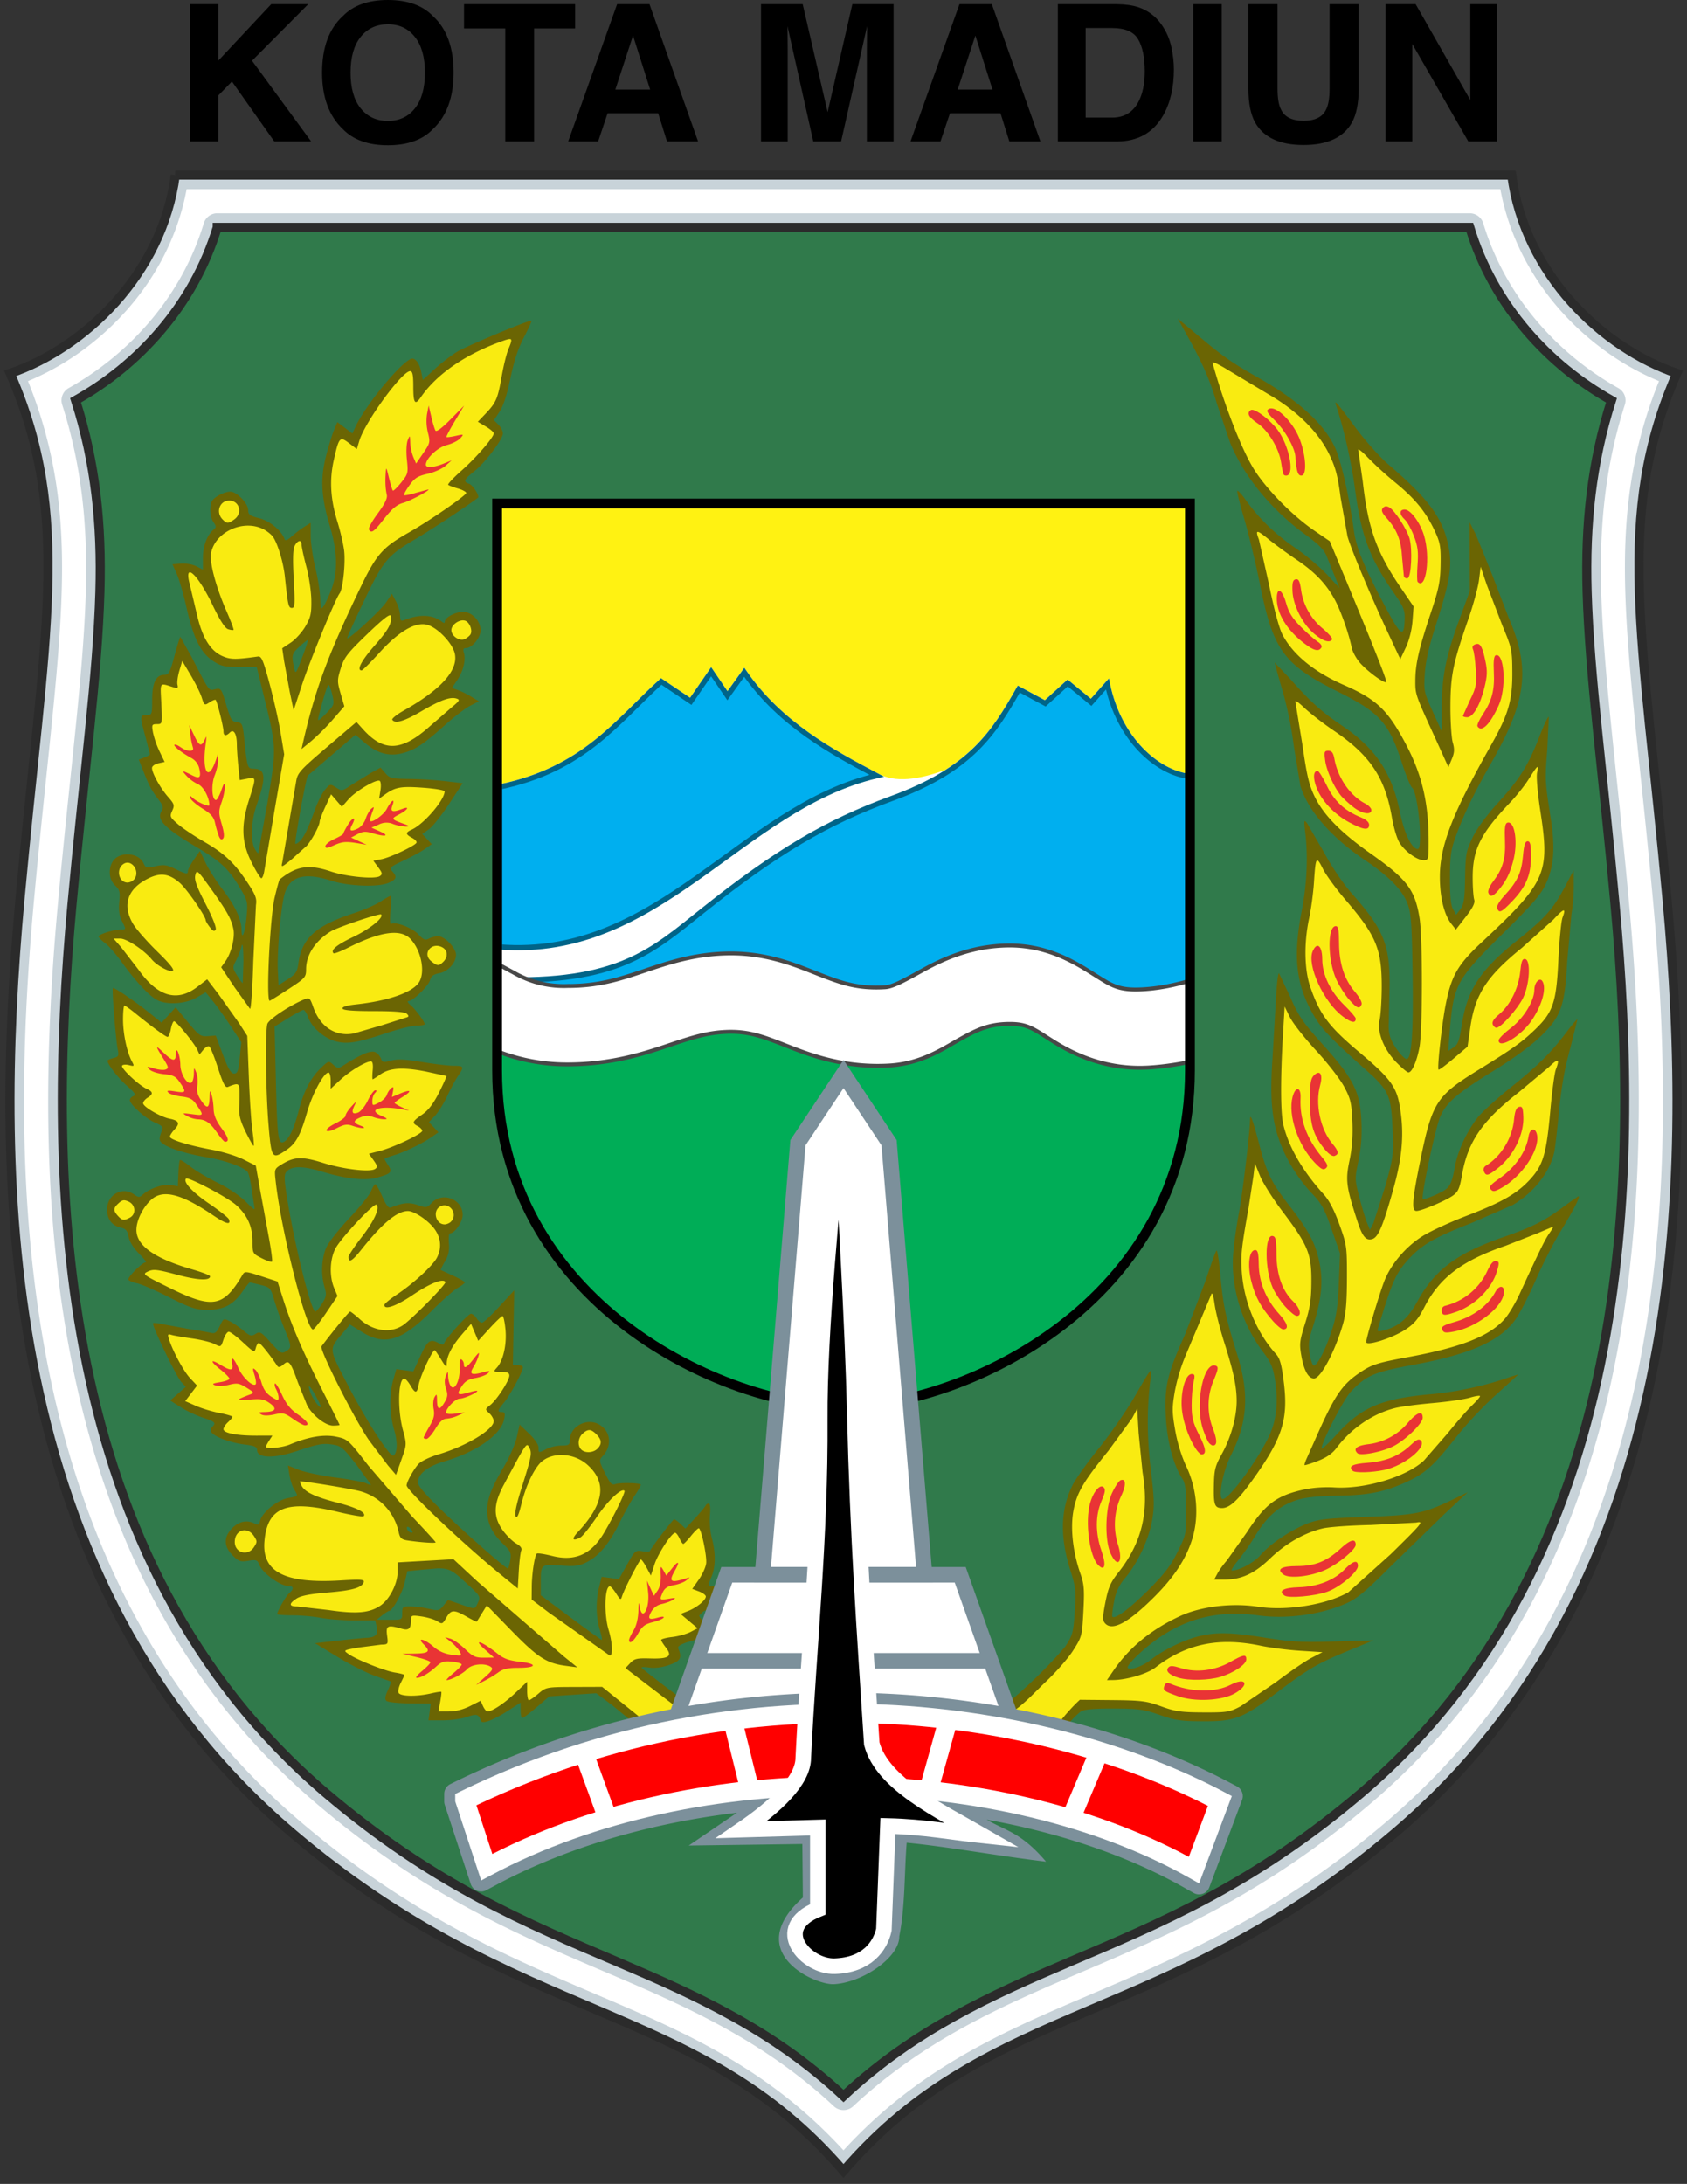 <?xml version="1.0" encoding="UTF-8" standalone="no"?>
<svg
   xmlns:dc="http://purl.org/dc/elements/1.1/"
   xmlns:cc="http://creativecommons.org/ns#"
   xmlns:rdf="http://www.w3.org/1999/02/22-rdf-syntax-ns#"
   xmlns:svg="http://www.w3.org/2000/svg"
   xmlns="http://www.w3.org/2000/svg"
   xmlns:sodipodi="http://sodipodi.sourceforge.net/DTD/sodipodi-0.dtd"
   xmlns:inkscape="http://www.inkscape.org/namespaces/inkscape"
   width="325.383"
   height="421.032"
   viewBox="0 0 86.091 111.398"
   version="1.1"
   id="svg69"
   sodipodi:docname="Seal of the City of Madiun (1).svg"
   inkscape:version="1.0.1 (3bc2e813f5, 2020-09-07)">
  <rect x="0" y="0" width="86.091" height="111.398" fill="#333333" stroke="none"/>
  <sodipodi:namedview
     pagecolor="#ffffff"
     bordercolor="#666666"
     borderopacity="1"
     objecttolerance="10"
     gridtolerance="10"
     guidetolerance="10"
     inkscape:pageopacity="0"
     inkscape:pageshadow="2"
     inkscape:window-width="1366"
     inkscape:window-height="705"
     id="namedview71"
     showgrid="false"
     inkscape:zoom="0.50934537"
     inkscape:cx="93.335168"
     inkscape:cy="109.44114"
     inkscape:window-x="-8"
     inkscape:window-y="-8"
     inkscape:window-maximized="1"
     inkscape:current-layer="svg69"
     inkscape:document-rotation="0" />
  <g
     id="g1078">
    <path
       d="M11.087 11.598c-1.213 4.01-4.046 7.035-7.231 8.823 1.014 3.175 1.343 6.319 1.242 9.766-.127 4.329-.81 9.209-1.426 15.961-1.288 14.105-1.004 33.431 12.95 45.307 5.525 4.702 10.278 6.653 14.939 8.64 3.921 1.671 7.858 3.433 11.485 6.818 3.627-3.385 7.565-5.147 11.485-6.818 4.66-1.987 9.414-3.938 14.939-8.64 13.954-11.876 14.238-31.202 12.95-45.307-.617-6.752-1.3-11.632-1.426-15.961-.101-3.447.228-6.591 1.242-9.766-3.185-1.788-6.018-4.814-7.231-8.823H43.046z"
       fill="#307a4b"
       id="path12" />
    <path
       d="M8.946 8.931C8.28 14.006 4.3 17.749.52 19.042c3.194 7.316 1.739 13.242.496 26.864C-.295 60.26-.122 80.707 14.893 93.487c11.659 9.923 20.613 8.493 28.152 17.249 7.539-8.756 16.493-7.326 28.152-17.249 15.016-12.78 15.188-33.227 13.878-47.581-1.244-13.622-2.698-19.548.496-26.864-3.779-1.293-7.76-5.035-8.426-10.111h-34.1-34.1zm2.141 2.667h31.959 31.959c1.213 4.01 4.046 7.035 7.231 8.823-1.014 3.175-1.343 6.319-1.242 9.766.127 4.329.81 9.209 1.426 15.961 1.288 14.105 1.004 33.431-12.95 45.307-5.525 4.702-10.278 6.653-14.939 8.64-3.921 1.671-7.858 3.433-11.485 6.818-3.627-3.385-7.565-5.147-11.485-6.818-4.66-1.987-9.414-3.938-14.939-8.64C2.668 79.579 2.384 60.253 3.672 46.148c.617-6.752 1.3-11.632 1.426-15.961.101-3.447-.228-6.591-1.242-9.766 3.185-1.788 6.018-4.814 7.231-8.823z"
       fill="#c8d3d9"
       stroke="#7c909b"
       stroke-width=".465"
       id="path14"
       style="stroke:#2b2b2b;stroke-opacity:1" />
    <path
       d="M9.524 9.649c-.885 4.771-4.445 8.287-8.096 9.789 1.405 3.497 1.836 6.787 1.721 10.692-.122 4.161-.798 9.046-1.419 15.841C.427 60.258.629 80.403 15.359 92.94c5.747 4.892 10.793 6.968 15.437 8.948 4.429 1.888 8.519 3.73 12.249 7.797 3.73-4.067 7.82-5.909 12.249-7.797 4.644-1.98 9.69-4.057 15.437-8.948 14.73-12.536 14.932-32.681 13.628-46.969-.62-6.795-1.297-11.68-1.419-15.841-.114-3.905.316-7.195 1.721-10.692-3.651-1.502-7.211-5.018-8.096-9.789H43.046zm1.562 1.23h31.96 31.959a.72.72 0 0 1 .688.511c1.152 3.809 3.853 6.697 6.895 8.405a.72.72 0 0 1 .332.845c-.986 3.086-1.307 6.137-1.208 9.526.125 4.269.806 9.148 1.424 15.917 1.294 14.174 1.043 33.797-13.2 45.92-5.605 4.77-10.468 6.769-15.123 8.753-3.913 1.668-7.748 3.389-11.276 6.682a.72.72 0 0 1-.981 0c-3.529-3.293-7.364-5.014-11.276-6.682-4.654-1.984-9.518-3.983-15.123-8.753C1.913 79.88 1.662 60.257 2.956 46.083c.618-6.769 1.299-11.648 1.424-15.917.099-3.389-.222-6.44-1.208-9.526a.72.72 0 0 1 .332-.845c3.042-1.708 5.743-4.596 6.895-8.405a.72.72 0 0 1 .687-.511z"
       fill="#fff"
       id="path16" />
  </g>
  <g
     id="g1085">
    <path
       d="M9.699.214h1.439v2.883L13.84.214h1.89l-2.868 2.883 3.016 4.117h-1.881l-2.161-3.058-.698.717v2.341H9.699zm10.096 5.955q.869 0 1.377-.641.513-.641.513-1.824 0-1.178-.513-1.819-.508-.646-1.377-.646-.869 0-1.387.641-.518.641-.518 1.824 0 1.183.518 1.824.518.641 1.387.641zm3.353-2.465q0 1.885-1.059 2.887-.793.817-2.294.817-1.501 0-2.294-.817-1.064-1.002-1.064-2.887 0-1.923 1.064-2.887Q18.294 0 19.795 0q1.501 0 2.294.817 1.059.964 1.059 2.887zM19.795 0zm9.555.214v1.239h-2.094v5.761h-1.472V1.453H23.68V.214z"
       id="path2" />
    <path
       id="use4"
       d="m 31.402,4.569 h 1.776 L 32.304,1.815 Z m 0.09,-4.355 h 1.653 l 2.479,7 H 34.038 L 33.587,5.775 h -2.579 l -0.484,1.439 h -1.529 z m 0.817,0 z" />
    <path
       d="M43.497.214h2.104v7h-1.363V2.479q0-.204.005-.57.005-.37.005-.57l-1.325 5.875h-1.42l-1.315-5.875q0 .199.005.57.005.366.005.57v4.735h-1.363v-7h2.128l1.273 5.504z"
       id="path6" />
    <path
       id="use8"
       d="m 48.873,4.569 h 1.776 l -0.874,-2.754 z m 0.09,-4.355 h 1.653 l 2.479,7 h -1.586 l -0.451,-1.439 h -2.579 l -0.484,1.439 h -1.529 z m 0.817,0 z" />
    <path
       d="M55.403 1.43v4.569h1.349q1.035 0 1.444-1.021.223-.56.223-1.334 0-1.069-.337-1.638-.332-.575-1.33-.575zM56.999.214q.651.01 1.083.152.736.242 1.192.888.366.522.499 1.13.133.608.133 1.159 0 1.396-.56 2.365-.76 1.306-2.346 1.306h-3.016v-7zm5.347 7h-1.453v-7h1.453zM61.619.076zm2.09.138h1.486v4.303q0 .722.171 1.054.266.589 1.159.589.888 0 1.154-.589.171-.332.171-1.054V.214h1.486v4.303q0 1.116-.347 1.738-.646 1.14-2.465 1.14-1.819 0-2.469-1.14-.347-.622-.347-1.738zm2.816 0zm4.184 0h1.534L75.03 5.1V.214h1.363v7H74.93l-2.859-4.972v4.972h-1.363zM73.606.2z"
       id="path10" />
  </g>
  <g
     id="g1064">
    <g
       id="g937">
      <path
         d="M60.099 16.247l.419.75c.853 1.528 1.219 2.357 1.578 3.578l.684 2.018c.704 1.708 2.097 3.408 3.819 4.662.676.492.97.787 1.096 1.099l.417 1.033.244.606-.63-.681a11.66 11.66 0 0 0-1.625-1.363c-1.033-.708-1.862-1.511-2.534-2.454-.216-.302-.407-.504-.426-.447s.147.714.367 1.461.582 2.256.803 3.353c.663 3.299 1.207 4.042 3.958 5.414 2.141 1.067 2.611 1.59 3.275 3.645.203.627.435 1.193.516 1.258.307.248.572 3.128.288 3.128-.299 0-.685-.794-.902-1.858-.416-2.038-1.244-3.277-2.967-4.44-1.036-.699-1.622-1.229-2.649-2.392l-.781-.821c0 .035.183.689.406 1.454a19.27 19.27 0 0 1 .572 2.815l.331 1.999c.359 1.25 1.565 2.642 3.305 3.813 1.215.818 1.908 1.529 2.169 2.225.182.487.218.995.257 3.643.043 2.926-.053 4.273-.305 4.273-.138 0-.539-.48-.753-.905-.134-.265-.186-.58-.159-.969l.043-1.943c.004-2.026-.322-2.812-1.909-4.602-.447-.504-1.021-1.348-1.433-2.108l-.867-1.495c-.165-.211-.172-.172-.092.513.143 1.22.077 2.601-.187 3.967-.457 2.359-.285 3.799.637 5.353.411.692.857 1.154 2.681 2.78 1.13 1.007 1.254 1.289 1.32 3.003.051 1.319.036 1.434-.375 2.906l-.603 1.874-.176.342-.149-.363c-.082-.2-.258-.784-.391-1.297-.237-.914-.238-.953-.046-1.871.136-.646.182-1.27.149-2.008-.066-1.503-.394-2.159-1.946-3.888-1.053-1.173-1.258-1.472-1.683-2.45l-.572-1.21c-.048-.053-.117.511-.154 1.254l-.184 3.131c-.134 2.03-.031 3.132.399 4.274.344.914.958 1.884 1.65 2.606.458.478.614.767.973 1.796l.427 1.226-.061 1.508c-.049 1.196-.123 1.696-.358 2.419-.323.994-.744 1.808-.923 1.789-.063-.007-.156-.271-.208-.588-.075-.455-.046-.725.134-1.287.508-1.579.587-2.561.296-3.678-.214-.823-.551-1.418-1.48-2.616-.917-1.183-1.135-1.632-1.535-3.154-.315-1.202-.455-1.577-.456-1.224-.003.598-.385 3.809-.572 4.787-.125.652-.256 1.596-.292 2.097-.121 1.692.453 3.55 1.545 4.997.381.505.493.77.591 1.394.174 1.119.083 2.038-.282 2.83-.562 1.219-2.05 3.256-2.379 3.256-.266 0-.007-1.405.41-2.229.847-1.671.947-3.134.346-5.064-.599-1.922-.743-2.587-.871-4.019-.072-.801-.166-1.416-.21-1.367s-.299.755-.566 1.569l-1.039 2.716c-.904 2.015-1.047 2.614-.984 4.103.055 1.3.379 2.541.85 3.258.15.229.194.569.199 1.551.006 1.239 0 1.272-.44 2.165-.351.713-.668 1.128-1.483 1.944-.944.945-1.71 1.514-1.85 1.375-.03-.03.008-.37.084-.756a2.41 2.41 0 0 1 .582-1.236c.639-.767 1.208-1.994 1.368-2.951.117-.697.105-1.088-.074-2.575-.204-1.696-.203-3.201.005-4.751.065-.483.021-.43-.751.912-.451.783-1.298 2.014-1.882 2.735s-1.192 1.573-1.353 1.892c-.628 1.251-.666 2.643-.117 4.379.272.861.291 1.047.221 2.094-.072 1.06-.109 1.197-.484 1.776-1.283 1.503-2.461 2.487-3.962 3.771l2.684 1.995c.741-.729 1.269-1.83 2.07-2.45.18-.113.656-.155 1.681-.152 1.267.004 1.533.041 2.341.325.791.278 1.085.321 2.222.325 1.62.006 2.032-.154 3.748-1.455 1.592-1.207 2.062-1.483 3.614-2.125l1.326-.548-1.979.058c-1.664.049-2.22.02-3.491-.184-1.785-.286-2.594-.303-3.479-.072-.782.204-1.801.705-2.394 1.178-.425.34-1.053.565-1.191.427-.107-.107.744-.941 1.51-1.481 1.542-1.087 3.187-1.468 5.162-1.197 1.471.202 3.284-.058 4.559-.654.495-.231 1.013-.67 2.186-1.852l2.735-2.662 1.196-1.114-.695.337c-1.522.739-1.967.83-4.49.919-2.012.071-2.427.118-2.989.335-.845.326-1.918 1.046-2.402 1.611-.33.385-1.082.791-1.467.791-.058 0 .094-.243.34-.541a12.01 12.01 0 0 0 .853-1.225c.478-.802.987-1.313 1.62-1.625.641-.316 1.169-.399 2.735-.43 1.486-.03 2.3-.202 3.424-.725.908-.422 1.354-.83 2.497-2.28.524-.664 1.444-1.639 2.045-2.167l1.093-.992c0-.018-.214.042-.474.134-1.189.42-2.656.738-3.912.85-2.573.229-3.587.656-4.853 2.042-.433.474-.787.8-.787.724 0-.318 1.136-2.516 1.496-2.893.793-.83 1.178-.995 3.153-1.359 3.006-.554 4.545-1.254 5.312-2.415.219-.331.666-1.217.994-1.969s.862-1.803 1.187-2.336c.765-1.254 1.134-1.987.941-1.87a23.53 23.53 0 0 0-.835.594c-.892.655-1.537.976-2.946 1.465-2.389.829-3.528 1.677-4.411 3.287-.484.882-.972 1.298-1.743 1.488-.284.07-.318.053-.261-.134.735-2.42.906-2.802 1.572-3.524s1.325-1.101 3.152-1.811l2.146-.935c1.106-.648 1.946-1.741 2.133-2.776.04-.219.148-1.168.24-2.108.118-1.193.289-2.137.567-3.128l.361-1.456c-.021-.02-.26.259-.533.621-.801 1.064-1.449 1.709-2.841 2.827-.721.579-1.484 1.269-1.696 1.534-.547.683-1.026 1.694-1.17 2.47-.195 1.051-.269 1.165-.959 1.481-.348.159-.66.264-.692.232-.104-.104.639-3.618.888-4.197.314-.731.854-1.193 2.774-2.377.953-.588 1.872-1.26 2.336-1.709 1.065-1.032 1.25-1.552 1.375-3.874l.214-2.38a8.87 8.87 0 0 0 .117-1.424l-.003-.811-.429.809c-.624 1.176-1.019 1.622-2.445 2.763-1.908 1.526-2.561 2.524-2.84 4.334-.122.79-.194.986-.419 1.135l-.272.18.082-1.021c.188-2.35.336-2.624 2.691-4.953 1.556-1.539 1.959-2.004 2.217-2.564.406-.877.477-1.838.246-3.311-.297-1.896-.302-1.977-.178-3.544l.077-1.645c-.023-.07-.239.378-.479.996-.573 1.477-1.004 2.165-2.131 3.402-.588.645-1.065 1.3-1.287 1.766-.325.681-.355.846-.376 2.045-.019 1.077-.061 1.355-.239 1.593l-.215.288-.161-.283c-.113-.199-.16-.671-.158-1.593.003-1.085.049-1.438.271-2.051.423-1.169.967-2.302 1.839-3.825 1.804-3.154 2.005-4.801.898-7.372l-.852-2.215-.824-2.037-.327-.646.005 1.752.005 1.752-.533 1.455c-.688 1.877-.897 2.918-.897 4.468v1.251l-.463-1.023c-.447-.988-.461-1.055-.404-1.935.042-.647.21-1.379.577-2.518.678-2.104.819-2.918.659-3.825-.269-1.53-.965-2.5-3.123-4.352-.429-.369-1.18-1.215-1.69-1.906-.89-1.206-1.058-1.399-.958-1.101.393 1.165.789 2.912.973 4.295.321 2.405.747 3.531 2.031 5.362.429.613.516.823.505 1.219-.031 1.073-.177.965-1.123-.833-.985-1.871-1.355-2.785-1.471-3.639-.238-1.746-.657-3.579-.97-4.249-.554-1.185-1.85-2.373-3.798-3.483-1.555-.886-1.865-1.105-3.433-2.422z"
         fill="#6b6503"
         id="path18" />
      <path
         d="M61.89 18.481c.066-.013.413.164.842.431l2.002 1.2c1.452.841 2.54 1.915 3.094 3.054.328.673.438 1.09.583 2.198l.354 1.994c.186.668 1.179 3.026 2.122 5.041l.573 1.224.282-.597c.171-.362.305-.891.34-1.342l.057-.745-.659-.965c-1.226-1.794-1.671-3.037-1.935-5.408l-.23-1.596c-.043-.126.171.034.476.356a19 19 0 0 0 1.425 1.297c1 .819 1.555 1.5 2.002 2.458.277.593.313.799.299 1.7-.014.872-.087 1.238-.49 2.45-.619 1.86-.798 2.639-.8 3.49-.003.709-.004.701 1.051 3.005l.436.96.201.446.173-.413c.137-.328.147-.503.049-.845-.068-.238-.122-1.073-.119-1.857.006-1.577.131-2.184.918-4.449.251-.723.495-1.617.541-1.987l.084-.672.306.905.805 2.101c.479 1.149.499 1.244.504 2.393.007 1.428-.201 2.136-1.087 3.704-1.977 3.497-2.61 5.128-2.61 6.718 0 1.031.216 1.923.579 2.384l.238.302.504-.65c.366-.471.484-.713.431-.88-.04-.127-.076-.617-.077-1.09-.008-1.461.393-2.271 1.907-3.857.318-.332.741-.863.941-1.18.472-.748.534-.798.439-.354-.046.216.024 1.041.171 1.994.487 3.17.295 3.594-3.034 6.699-1.182 1.103-1.512 1.676-1.799 3.131-.194.981-.445 3.254-.368 3.331.026.026.37-.228.764-.563l.717-.609.142-.987c.243-1.685.841-2.603 2.642-4.063l1.596-1.431c.54-.587.662-.615.469-.109-.069.181-.164 1.15-.212 2.152-.106 2.215-.271 2.691-1.247 3.617-.65.617-1.103.937-2.866 2.024-2.098 1.295-2.326 1.646-2.913 4.494-.438 2.126-.483 2.683-.218 2.683.256 0 1.486-.518 1.858-.783.271-.193.346-.364.468-1.062.294-1.685 1.029-2.754 2.894-4.208l1.529-1.278c.495-.474.577-.448.363.117-.067.176-.193 1.115-.28 2.087-.196 2.198-.364 2.777-1.011 3.493-.667.738-1.441 1.184-3.269 1.883-.84.321-1.851.787-2.245 1.036-.87.548-1.633 1.455-1.964 2.335-.279.74-.907 2.863-.908 3.069 0 .22 1.345-.208 1.998-.636.449-.294.659-.542.964-1.134.779-1.516 1.921-2.381 4.159-3.148l1.64-.642.777-.329c.027 0-.057.149-.187.331-.219.308-.504.889-1.517 3.093-.217.473-.561 1.049-.763 1.279-.781.89-2.237 1.461-5.015 1.968-1.364.249-1.745.364-2.222.67-1.068.685-1.414 1.189-2.474 3.597l-.382.852c-.086.187-.141.354-.122.373s.322-.077.674-.212c.439-.168.739-.375.951-.657.762-1.014 1.87-1.766 3.016-2.046.292-.071 1.149-.184 1.905-.25s1.606-.189 1.89-.275.517-.119.517-.075-.186.257-.412.473-.783.854-1.239 1.418l-1.212 1.39c-.881.833-3.024 1.475-4.582 1.374-.489-.032-1.11.012-1.548.109-1.398.31-1.968.737-2.91 2.185l-1.022 1.439c-.169.188-.382.483-.474.655l-.167.313h.512c.881 0 1.533-.3 2.345-1.08.797-.766 1.757-1.313 2.685-1.532.318-.075 1.42-.153 2.449-.174l2.306-.121c.418-.081.369-.019-1.29 1.611l-2.162 1.943c-1.127.641-3.154.964-4.622.736-1.314-.204-2.902-.014-3.957.474-1.461.675-2.586 1.592-3.395 2.767l-.346.503.319-.004c.707-.009 1.74-.316 2.163-.643 1.566-1.21 3.234-1.554 5.368-1.106.483.101 1.389.217 2.014.256l1.136.072-.567.294c-.312.162-1.117.711-1.788 1.221l-1.822 1.245c-.559.295-.694.317-1.912.312-1.126-.005-1.427-.048-2.143-.309-.747-.272-1.002-.305-2.49-.319l-1.658-.016c-.817.75-1.348 1.578-2.094 2.501l-2.013-1.507c1.003-.448 1.705-1.29 2.348-1.893.523-.49 1.159-1.213 1.411-1.608.45-.703.461-.744.528-2.009.058-1.103.036-1.383-.154-1.922-.381-1.085-.518-2.313-.355-3.196.169-.917.49-1.468 1.787-3.07l1.213-1.663.255-.481.074 1.253.2 1.994c.345 2.026-.035 3.59-1.242 5.117-.392.496-.508.761-.653 1.499-.144.729-.149.929-.031 1.071.359.433 1.175.006 2.495-1.305 1.04-1.033 1.659-1.977 1.971-3.002.351-1.155.235-2.537-.309-3.684-.242-.509-.46-1.222-.57-1.857-.158-.915-.16-1.138-.012-1.991a9.3 9.3 0 0 1 .59-1.909l1.255-2.987c.056-.172.109-.033.184.487.058.4.278 1.271.49 1.937.472 1.483.633 2.243.633 2.994 0 .812-.293 1.857-.751 2.682-.345.621-.394.812-.411 1.601-.021 1.009.035 1.169.419 1.169s.813-.401 1.558-1.439c1.516-2.113 1.826-3.081 1.592-4.969-.115-.93-.198-1.227-.405-1.454-.966-1.059-1.629-2.645-1.738-4.159-.062-.871-.025-1.225.346-3.304l.242-1.584.08-.672.261.642c.144.354.66 1.169 1.148 1.812 1.291 1.703 1.478 2.154 1.472 3.562-.004.916-.066 1.336-.318 2.139-.289.922-.303 1.055-.185 1.709.128.709.356 1.108.634 1.108.345 0 1.081-1.383 1.485-2.792.144-.502.197-1.122.199-2.336.003-1.598-.01-1.688-.387-2.735-.264-.734-.523-1.229-.805-1.538-1.07-1.175-1.783-2.407-2.056-3.55-.143-.601-.149-2.359-.016-4.597l.084-1.425.269.546c.148.3.745 1.06 1.328 1.689s1.228 1.46 1.436 1.847c.332.62.382.831.424 1.775.033.738-.013 1.359-.147 1.998-.212 1.01-.169 1.336.406 3.104.253.779.441 1.001.76.9.301-.095.537-.654 1.055-2.486.492-1.741.584-2.959.33-4.367-.167-.924-.522-1.393-1.986-2.622-1.618-1.357-2.067-1.949-2.562-3.371-.308-.884-.332-2.256-.063-3.514.101-.47.211-1.29.246-1.823.086-1.322.119-1.375.45-.711.158.317.676 1.029 1.152 1.583 1.579 1.839 1.861 2.519 1.857 4.465-.003.668-.049 1.415-.106 1.659-.144.622.201 1.503.852 2.173.276.284.553.516.617.516.182 0 .431-.572.566-1.305.159-.86.161-5.582.003-6.557-.238-1.467-.63-1.982-2.529-3.323-1.488-1.051-2.358-1.935-2.813-2.859-.295-.6-.408-1.069-.632-2.633l-.352-2.156c-.061-.193.052-.131.478.266.306.285.967.795 1.468 1.133 1.84 1.241 2.612 2.387 2.962 4.397.104.599.275 1.151.42 1.363.304.444.883.85 1.212.85.238 0 .249-.047.247-.997-.004-1.95-.341-3.375-1.164-4.928-.924-1.743-1.49-2.282-3.164-3.014-1.532-.67-2.616-1.564-3.141-2.589-.163-.319-.435-1.337-.675-2.531l-.515-2.294c-.198-.52-.126-.523.489-.022.331.269.976.741 1.433 1.048.938.629 1.53 1.253 1.965 2.068.301.564.709 1.727.846 2.416.042.208.233.557.424.776.411.468 1.339 1.132 1.339.958 0-.152-.646-1.785-1.902-4.809l-.979-2.355-.796-.544c-1.108-.757-2.447-2.119-3.074-3.126-.636-1.022-1.528-3.314-2.115-5.436-.003-.01.001-.015.01-.017z"
         fill="#f9eb11"
         id="path20" />
    </g>
    <path
       style="fill:#e93435;"
       d="m 63.364,85.766 c -0.117,-0.009 -0.305,0.038 -0.552,0.167 -0.798,0.416 -2.054,0.392 -3.113,-0.061 -0.135,-0.058 -0.222,-0.025 -0.271,0.103 -0.094,0.246 -0.044,0.286 0.666,0.539 v 0 c 0.854,0.305 2.245,0.241 2.91,-0.133 0.536,-0.301 0.617,-0.595 0.359,-0.615 z"
       id="path1018" />
    <path
       style="fill:#e93435;"
       d="m 63.444,84.462 c -0.122,0.021 -0.331,0.125 -0.68,0.322 -0.758,0.428 -1.721,0.546 -2.493,0.306 -0.43,-0.134 -0.561,-0.139 -0.656,-0.024 -0.145,0.174 0.06,0.372 0.532,0.514 0.509,0.153 1.547,0.13 2.135,-0.047 0.686,-0.206 1.317,-0.633 1.318,-0.891 10e-4,-0.138 -0.034,-0.201 -0.156,-0.18 z"
       id="path1016" />
    <path
       style="fill:#e93435;"
       d="m 69.196,79.671 c -0.111,-0.023 -0.31,0.105 -0.574,0.378 -0.542,0.559 -1.373,0.884 -2.332,0.913 -0.797,0.023 -1.082,0.188 -0.737,0.425 0.216,0.148 1.525,0.032 2.172,-0.193 0.632,-0.219 1.573,-1.007 1.573,-1.318 0,-0.123 -0.036,-0.191 -0.102,-0.205 z"
       id="path1014" />
    <path
       style="fill:#e93435;"
       d="m 69.075,78.586 c -0.12,-0.024 -0.339,0.106 -0.643,0.387 -0.724,0.667 -1.312,0.907 -2.232,0.91 -0.817,0.003 -1.069,0.155 -0.707,0.428 0.302,0.228 1.399,0.105 2.157,-0.242 0.647,-0.296 1.534,-1.032 1.534,-1.273 0,-0.126 -0.037,-0.196 -0.109,-0.21 z"
       id="path1012" />
    <path
       style="fill:#e93435;"
       d="m 56.242,75.822 c -0.19,-0.034 -0.472,0.342 -0.614,0.853 -0.264,0.95 -0.033,2.708 0.414,3.155 0.345,0.345 0.422,0.008 0.165,-0.733 -0.312,-0.902 -0.311,-1.799 0.004,-2.531 0.192,-0.446 0.215,-0.598 0.106,-0.705 -0.023,-0.022 -0.048,-0.036 -0.075,-0.04 z"
       id="path1010" />
    <path
       style="fill:#e93435;"
       d="m 57.277,75.487 c -0.027,-10e-4 -0.058,0.006 -0.093,0.019 -0.087,0.033 -0.281,0.323 -0.431,0.644 -0.348,0.743 -0.391,2.393 -0.08,3.08 0.369,0.815 0.666,0.436 0.369,-0.472 a 3.47,3.47 0 0 1 0.166,-2.438 c 0.235,-0.486 0.256,-0.828 0.069,-0.834 z"
       id="path1008" />
    <path
       style="fill:#e93435;"
       d="m 72.425,73.432 c -0.089,-0.014 -0.212,0.066 -0.421,0.265 -0.591,0.562 -1.275,0.846 -2.209,0.916 -0.783,0.059 -0.999,0.175 -0.764,0.41 0.115,0.115 0.982,0.091 1.616,-0.045 1.017,-0.218 2.191,-1.169 1.857,-1.503 -0.024,-0.025 -0.051,-0.039 -0.081,-0.044 z"
       id="path1006" />
    <path
       style="fill:#e93435;"
       d="m 72.49,72.086 c -0.123,-0.019 -0.341,0.143 -0.635,0.479 a 3.13,3.13 0 0 1 -2.072,1.107 c -0.56,0.076 -0.733,0.228 -0.513,0.45 0.149,0.151 1.203,-0.047 1.811,-0.34 0.608,-0.293 1.522,-1.173 1.522,-1.465 0,-0.143 -0.039,-0.22 -0.113,-0.232 z"
       id="path1004" />
    <path
       style="fill:#e93435;"
       d="m 60.816,70.086 c -0.283,0 -0.52,0.692 -0.517,1.506 0.003,0.713 0.301,1.661 0.728,2.313 0.102,0.156 0.233,0.283 0.29,0.283 0.265,0 0.227,-0.305 -0.123,-0.994 -0.315,-0.62 -0.379,-0.877 -0.382,-1.501 -0.002,-0.414 0.041,-0.945 0.095,-1.18 0.083,-0.362 0.069,-0.427 -0.091,-0.427 z"
       id="path1002" />
    <path
       style="fill:#e93435;"
       d="m 61.928,69.647 c -0.567,0.049 -0.935,2.071 -0.537,3.256 0.101,0.3 0.235,0.609 0.299,0.687 0.064,0.078 0.157,0.143 0.209,0.143 0.221,0 0.221,-0.272 10e-4,-0.86 a 3.26,3.26 0 0 1 0.042,-2.48 c 0.231,-0.563 0.247,-0.672 0.102,-0.728 a 0.26,0.26 0 0 0 -0.116,-0.018 z"
       id="path1000" />
    <path
       style="fill:#e93435;"
       d="m 64.056,63.762 c -0.318,0 -0.41,0.794 -0.19,1.636 0.204,0.781 0.491,1.297 1.109,2.001 0.197,0.224 0.425,0.408 0.507,0.408 0.312,0 0.234,-0.302 -0.2,-0.778 -0.666,-0.73 -1.033,-1.615 -1.046,-2.52 -0.008,-0.583 -0.048,-0.747 -0.181,-0.747 z"
       id="path998" />
    <path
       style="fill:#e93435;"
       d="m 64.944,63.044 c -0.415,-0.08 -0.408,1.704 0.011,2.652 0.119,0.268 0.407,0.699 0.64,0.958 0.233,0.259 0.496,0.47 0.583,0.47 0.269,0 0.173,-0.398 -0.176,-0.733 -0.56,-0.536 -0.854,-1.357 -0.861,-2.4 -0.005,-0.758 -0.038,-0.917 -0.197,-0.947 z"
       id="path996" />
    <path
       style="fill:#e93435;"
       d="m 76.634,65.642 c -0.09,-0.023 -0.216,0.057 -0.322,0.254 -0.378,0.701 -1.148,1.269 -2.084,1.535 -0.573,0.164 -0.693,0.239 -0.627,0.393 0.069,0.162 0.156,0.177 0.578,0.1 1.136,-0.207 2.426,-1.175 2.56,-1.92 0.038,-0.214 -0.015,-0.34 -0.105,-0.363 z"
       id="path994" />
    <path
       style="fill:#e93435;"
       d="m 76.4,64.333 a 0.31,0.31 0 0 0 -0.056,-0.01 c -0.147,-0.015 -0.271,0.132 -0.464,0.547 a 3.21,3.21 0 0 1 -2.119,1.732 c -0.121,0.027 -0.198,0.126 -0.189,0.243 0.021,0.273 0.127,0.283 0.741,0.069 0.951,-0.332 1.807,-1.177 2.071,-2.045 0.118,-0.386 0.128,-0.501 0.015,-0.535 z"
       id="path992" />
    <path
       style="fill:#e93435;"
       d="m 66.232,55.552 c -0.087,-0.013 -0.196,0.119 -0.27,0.403 -0.24,0.927 0.271,2.448 1.123,3.34 0.331,0.346 0.444,0.405 0.573,0.298 0.135,-0.112 0.099,-0.21 -0.224,-0.604 -0.76,-0.927 -1.117,-1.927 -1.065,-2.975 0.015,-0.293 -0.05,-0.45 -0.137,-0.463 z"
       id="path990" />
    <path
       style="fill:#e93435;"
       d="m 67.25,54.724 c -0.057,0.012 -0.125,0.054 -0.203,0.132 -0.162,0.162 -0.199,0.405 -0.198,1.305 0,1.208 0.18,1.782 0.785,2.498 0.184,0.218 0.375,0.339 0.474,0.301 0.234,-0.09 0.207,-0.242 -0.111,-0.619 -0.622,-0.739 -0.893,-2.033 -0.626,-2.994 0.114,-0.412 0.05,-0.657 -0.121,-0.622 z"
       id="path988" />
    <path
       style="fill:#e93435;"
       d="m 78.59,49.973 c -0.135,0.003 -0.288,0.231 -0.288,0.506 0,0.569 -0.556,1.472 -1.21,1.966 -0.337,0.255 -0.613,0.534 -0.613,0.62 0,0.474 1.151,-0.222 1.691,-1.022 0.531,-0.787 0.763,-1.636 0.543,-1.991 -0.035,-0.056 -0.077,-0.08 -0.122,-0.079 z"
       id="path986" />
    <path
       style="fill:#e93435;"
       d="m 77.783,48.917 c -0.108,0.013 -0.154,0.177 -0.205,0.667 -0.087,0.832 -0.521,1.698 -1.083,2.162 -0.255,0.211 -0.366,0.383 -0.321,0.501 0.038,0.099 0.123,0.179 0.19,0.179 0.227,0 1.094,-0.973 1.364,-1.53 0.335,-0.692 0.401,-1.916 0.106,-1.976 -0.018,-0.004 -0.035,-0.005 -0.051,-0.003 z"
       id="path984" />
    <path
       style="fill:#e93435;"
       d="m 67.245,48.245 c -0.078,-0.004 -0.167,0.078 -0.251,0.263 -0.323,0.71 0.557,2.622 1.539,3.345 0.436,0.321 0.652,0.355 0.652,0.103 0,-0.063 -0.257,-0.366 -0.573,-0.673 -0.718,-0.7 -1.133,-1.559 -1.135,-2.349 -0.001,-0.431 -0.102,-0.681 -0.233,-0.688 z"
       id="path982" />
    <path
       style="fill:#e93435;"
       d="m 68.168,47.24 c -0.439,0 -0.421,1.741 0.028,2.723 0.149,0.326 0.438,0.782 0.642,1.014 0.402,0.458 0.546,0.514 0.646,0.254 0.037,-0.097 -0.107,-0.369 -0.342,-0.643 C 68.601,49.956 68.34,49.149 68.334,48.095 68.331,47.433 68.293,47.24 68.167,47.24 Z"
       id="path980" />
    <path
       style="fill:#e93435;"
       d="m 77.959,42.91 c -0.128,0 -0.188,0.187 -0.237,0.741 -0.076,0.857 -0.285,1.311 -0.926,2.006 -0.282,0.306 -0.433,0.565 -0.393,0.671 0.101,0.263 0.213,0.215 0.724,-0.312 0.738,-0.76 1.002,-1.368 1.002,-2.307 0,-0.633 -0.035,-0.798 -0.171,-0.798 z"
       id="path978" />
    <path
       style="fill:#e93435;"
       d="m 76.989,41.956 c -0.022,-0.002 -0.045,10e-4 -0.069,0.009 -0.115,0.038 -0.145,0.266 -0.118,0.907 0.039,0.934 -0.112,1.447 -0.623,2.117 -0.16,0.21 -0.262,0.457 -0.228,0.548 0.089,0.231 0.222,0.206 0.485,-0.091 0.397,-0.449 0.608,-0.859 0.787,-1.535 0.236,-0.89 0.097,-1.932 -0.234,-1.954 z"
       id="path976" />
    <path
       style="fill:#e93435;"
       d="m 67.239,39.321 c -0.22,0 -0.243,0.359 -0.055,0.852 0.257,0.673 0.897,1.355 1.659,1.767 0.728,0.394 1.025,0.433 1.025,0.133 0,-0.137 -0.15,-0.272 -0.427,-0.384 -0.824,-0.334 -1.359,-0.834 -1.735,-1.622 -0.196,-0.41 -0.406,-0.746 -0.468,-0.746 z"
       id="path974" />
    <path
       style="fill:#e93435;"
       d="m 67.79,38.296 c -0.208,0 -0.224,0.051 -0.161,0.512 0.072,0.527 0.484,1.42 0.841,1.825 a 5.57,5.57 0 0 0 0.601,0.54 c 0.436,0.34 0.912,0.416 0.912,0.146 0,-0.092 -0.144,-0.243 -0.32,-0.334 -0.757,-0.391 -1.387,-1.303 -1.563,-2.261 -0.06,-0.327 -0.133,-0.427 -0.31,-0.427 z"
       id="path972" />
    <path
       style="fill:#e93435;"
       d="m 76.407,33.422 c -0.025,-0.005 -0.051,-0.003 -0.079,0.006 -0.092,0.031 -0.122,0.302 -0.095,0.853 0.046,0.918 -0.097,1.463 -0.57,2.171 -0.181,0.271 -0.299,0.54 -0.263,0.598 0.208,0.336 0.658,-0.116 1.092,-1.098 0.369,-0.835 0.29,-2.456 -0.086,-2.531 z"
       id="path970" />
    <path
       style="fill:#e93435;"
       d="m 75.369,32.846 c -0.027,0.003 -0.056,0.01 -0.087,0.022 -0.134,0.052 -0.168,0.136 -0.107,0.273 0.048,0.109 0.11,0.573 0.138,1.03 0.047,0.756 0.019,0.898 -0.303,1.552 l -0.355,0.792 c 0,0.039 0.098,0.071 0.219,0.071 0.299,0 0.657,-0.616 0.877,-1.507 0.148,-0.601 0.158,-0.848 0.053,-1.352 -0.141,-0.675 -0.244,-0.9 -0.435,-0.882 z"
       id="path968" />
    <path
       style="fill:#e93435;"
       d="m 65.272,30.138 c -0.077,0.014 -0.125,0.172 -0.112,0.484 0.035,0.804 0.664,1.715 1.629,2.359 0.333,0.222 0.528,0.238 0.642,0.053 0.049,-0.08 -0.029,-0.204 -0.193,-0.307 -0.152,-0.095 -0.535,-0.433 -0.853,-0.752 -0.438,-0.441 -0.618,-0.73 -0.75,-1.203 -0.121,-0.434 -0.266,-0.653 -0.364,-0.634 z"
       id="path966" />
    <path
       style="fill:#e93435;"
       d="m 66.173,29.546 c -0.016,-10e-4 -0.032,0 -0.05,0.004 -0.144,0.03 -0.181,0.161 -0.166,0.584 0.025,0.724 0.501,1.673 1.091,2.178 0.456,0.39 0.807,0.505 0.932,0.303 0.034,-0.054 -0.188,-0.308 -0.491,-0.564 a 3.12,3.12 0 0 1 -1.098,-1.998 c -0.055,-0.365 -0.109,-0.499 -0.217,-0.507 z"
       id="path964" />
    <path
       style="fill:#e93435;"
       d="m 71.686,25.991 c -0.287,0 -0.285,0.25 0.003,0.511 0.124,0.112 0.335,0.492 0.468,0.844 0.195,0.515 0.231,0.799 0.183,1.456 -0.033,0.449 -0.03,0.847 0.007,0.883 h 0.001 c 0.427,0.427 0.657,-1.26 0.323,-2.37 -0.2,-0.666 -0.689,-1.323 -0.984,-1.323 z"
       id="path962" />
    <path
       style="fill:#e93435;"
       d="m 70.709,25.829 c -0.053,0.007 -0.1,0.036 -0.143,0.088 -0.094,0.113 -0.043,0.241 0.209,0.523 0.518,0.581 0.731,1.129 0.776,2 l 0.091,0.95 c 0.027,0.084 0.114,0.131 0.192,0.105 0.187,-0.062 0.254,-1.49 0.096,-2.028 -0.147,-0.5 -0.762,-1.444 -1.036,-1.59 -0.071,-0.038 -0.131,-0.054 -0.185,-0.048 z"
       id="path960" />
    <path
       style="fill:#e93435;"
       d="m 63.876,20.903 c -0.016,0.002 -0.029,0.006 -0.04,0.012 -0.232,0.143 -0.117,0.375 0.333,0.673 0.544,0.36 1.107,1.294 1.21,2.009 0.041,0.282 0.098,0.554 0.127,0.605 0.029,0.051 0.112,0.072 0.185,0.049 0.378,-0.124 0.079,-1.547 -0.487,-2.316 -0.37,-0.503 -1.093,-1.055 -1.328,-1.031 z"
       id="path958" />
    <path
       style="fill:#e93435;"
       d="m 64.894,20.832 c -0.06,-0.004 -0.114,0.007 -0.159,0.036 -0.132,0.082 -0.064,0.201 0.337,0.59 0.514,0.499 1.034,1.436 1.036,1.869 a 3.96,3.96 0 0 0 0.073,0.604 c 0.05,0.252 0.128,0.349 0.256,0.323 0.259,-0.053 0.207,-1.003 -0.098,-1.82 -0.301,-0.803 -1.025,-1.574 -1.445,-1.602 z"
       id="path956" />
    <path
       style="fill:#e93435;"
       d="m 78.227,57.615 c -0.092,0.008 -0.185,0.125 -0.221,0.346 -0.127,0.786 -0.669,1.575 -1.466,2.133 -0.488,0.342 -0.576,0.452 -0.464,0.577 0.118,0.13 0.206,0.116 0.578,-0.095 1.005,-0.568 1.908,-1.905 1.79,-2.652 -0.034,-0.215 -0.126,-0.316 -0.218,-0.308 z"
       id="path954" />
    <path
       style="fill:#e93435;"
       d="m 77.577,56.454 a 0.38,0.38 0 0 0 -0.056,0.008 c -0.144,0.034 -0.213,0.214 -0.259,0.669 -0.094,0.932 -0.661,1.853 -1.435,2.33 -0.106,0.065 -0.146,0.184 -0.099,0.292 0.109,0.252 0.213,0.226 0.723,-0.178 0.79,-0.625 1.322,-1.704 1.287,-2.611 -0.015,-0.403 -0.044,-0.515 -0.161,-0.511 z"
       id="path952" />
  </g>
  <g
     id="g1025">
    <path
       d="m 27.114,16.361 c -0.067,-0.063 -3.223,1.252 -3.757,1.565 -0.292,0.171 -0.812,0.568 -1.155,0.882 l -0.625,0.572 -0.073,-0.371 c -0.105,-0.531 -0.346,-0.815 -0.579,-0.684 -0.663,0.371 -2.333,2.444 -2.8,3.476 l -0.142,0.313 -0.383,-0.292 -0.383,-0.292 -0.18,0.43 c -0.099,0.237 -0.283,0.841 -0.41,1.344 -0.286,1.133 -0.23,2.085 0.209,3.54 0.392,1.299 0.413,2.352 0.063,3.255 -0.135,0.348 -0.312,0.724 -0.393,0.835 -0.128,0.174 -0.15,0.12 -0.164,-0.406 -0.009,-0.334 -0.122,-1.043 -0.251,-1.576 -0.129,-0.533 -0.235,-1.264 -0.235,-1.626 l -10e-4,-0.658 -0.313,0.194 A 5.68,5.68 0 0 0 14.9,27.349 c -0.242,0.216 -0.343,0.253 -0.383,0.14 -0.155,-0.43 -0.748,-0.917 -1.285,-1.055 -0.481,-0.123 -0.567,-0.186 -0.567,-0.417 0,-0.337 -0.582,-0.938 -0.908,-0.938 -0.326,0 -0.871,0.293 -0.958,0.518 -0.122,0.318 -0.077,0.79 0.098,1.04 0.149,0.214 0.148,0.257 -0.008,0.387 -0.324,0.269 -0.535,0.836 -0.535,1.437 v 0.596 L 10.022,28.885 C 9.839,28.791 9.49,28.729 9.245,28.748 l -0.444,0.035 0.221,0.492 c 0.122,0.271 0.346,1.046 0.498,1.722 0.35,1.553 0.72,2.3 1.344,2.712 0.416,0.276 0.582,0.314 1.355,0.311 l 0.881,-0.003 0.351,1.427 c 0.668,2.717 0.667,2.693 0.194,5.524 l -0.461,2.545 C 13.16,43.537 13.076,43.437 12.998,43.292 12.775,42.875 12.82,41.848 13.096,41.065 13.6,39.634 13.561,39.213 12.924,39.209 12.635,39.207 12.613,39.136 12.474,37.783 12.385,36.918 12.366,36.87 12.088,36.837 11.83,36.807 11.766,36.702 11.543,35.946 11.299,35.115 11.281,35.091 10.981,35.154 10.638,35.226 10.727,35.348 9.76,33.482 L 9.204,32.485 c -0.022,0 -0.157,0.436 -0.3,0.968 -0.231,0.859 -0.29,0.968 -0.522,0.968 -0.42,0 -0.617,0.408 -0.617,1.279 0,0.748 -0.009,0.772 -0.285,0.772 -0.344,0 -0.348,0.065 -0.057,1.112 l 0.228,0.884 c 0,0.034 -0.128,0.11 -0.284,0.169 l -0.284,0.108 0.232,0.589 c 0.295,0.75 0.419,0.98 0.775,1.45 0.242,0.32 0.266,0.416 0.15,0.601 -0.266,0.425 0.176,0.871 1.836,1.852 1.186,0.701 1.595,1.088 2.174,2.057 0.382,0.639 0.4,0.714 0.337,1.424 -0.076,0.86 -0.254,1.327 -0.263,0.693 -0.008,-0.539 -0.339,-1.232 -0.994,-2.082 -0.3,-0.389 -0.676,-0.981 -0.837,-1.316 l -0.291,-0.609 -0.306,0.442 c -0.169,0.243 -0.307,0.504 -0.307,0.579 0,0.187 -0.078,0.174 -0.66,-0.107 C 8.501,44.111 8.35,44.091 7.935,44.186 7.478,44.29 7.436,44.28 7.322,44.029 7.076,43.488 6.12,43.417 5.772,43.913 c -0.263,0.376 -0.216,0.959 0.1,1.253 0.236,0.219 0.263,0.327 0.214,0.839 -0.039,0.409 0,0.7 0.128,0.958 0.231,0.462 0.232,0.449 -0.059,0.449 -0.347,0 -1.124,0.246 -1.124,0.356 0,0.051 0.148,0.202 0.328,0.335 0.18,0.133 0.574,0.584 0.873,1 0.679,0.944 1.382,1.695 1.784,1.906 0.493,0.259 1.437,0.204 1.998,-0.117 l 0.483,-0.276 0.386,0.476 c 0.212,0.262 0.62,0.836 0.908,1.275 l 0.523,0.797 -0.081,0.798 c -0.068,0.668 -0.114,0.797 -0.289,0.797 -0.158,0 -0.298,-0.237 -0.572,-0.968 l -0.363,-0.968 -0.402,0.03 c -0.37,0.028 -0.451,-0.029 -1.023,-0.72 L 8.963,51.382 8.605,51.773 8.246,52.164 7.692,51.718 C 6.91,51.087 5.819,50.343 5.761,50.401 c -0.058,0.058 0.144,2.611 0.248,3.128 0.065,0.325 0.041,0.373 -0.225,0.44 -0.164,0.041 -0.298,0.102 -0.298,0.134 0,0.185 0.54,0.882 0.99,1.278 0.412,0.363 0.482,0.472 0.335,0.528 -0.102,0.039 -0.185,0.132 -0.185,0.207 0,0.223 0.822,0.955 1.292,1.15 0.338,0.141 0.419,0.227 0.358,0.376 -0.187,0.452 -0.175,0.562 0.08,0.727 0.367,0.238 1.258,0.507 2.182,0.659 0.98,0.161 1.985,0.532 2.114,0.781 0.054,0.105 0.133,0.448 0.175,0.761 l 0.139,0.891 c 0.061,0.311 0.047,0.305 -0.442,-0.184 -0.29,-0.29 -0.889,-0.691 -1.407,-0.942 C 10.621,60.095 9.995,59.724 9.725,59.51 9.455,59.296 9.21,59.144 9.181,59.173 9.152,59.202 9.116,59.515 9.102,59.869 L 9.076,60.511 8.724,60.446 c -0.373,-0.069 -1.09,0.173 -1.431,0.482 -0.178,0.162 -0.221,0.161 -0.457,-0.004 -0.6,-0.42 -1.372,0.012 -1.372,0.768 0,0.5 0.25,0.829 0.707,0.929 0.253,0.056 0.334,0.152 0.393,0.469 0.046,0.246 0.247,0.571 0.524,0.848 0.247,0.247 0.405,0.45 0.35,0.45 -0.179,0 -0.952,0.777 -0.884,0.888 0.037,0.06 0.235,0.142 0.44,0.182 0.205,0.04 0.941,0.36 1.636,0.71 1.105,0.557 1.349,0.637 1.951,0.643 0.823,0.008 1.323,-0.254 1.799,-0.941 0.174,-0.251 0.338,-0.456 0.364,-0.456 0.026,0 0.276,0.057 0.555,0.128 0.489,0.123 0.514,0.15 0.693,0.769 a 18.02,18.02 0 0 0 0.512,1.439 c 0.389,0.955 0.391,0.987 0.086,1.178 -0.22,0.137 -0.284,0.101 -0.773,-0.445 -0.489,-0.546 -0.552,-0.582 -0.774,-0.444 -0.213,0.133 -0.284,0.115 -0.609,-0.159 -0.202,-0.17 -0.515,-0.386 -0.696,-0.479 -0.324,-0.168 -0.331,-0.164 -0.523,0.239 -0.151,0.317 -0.247,0.395 -0.427,0.35 A 18.66,18.66 0 0 0 9.758,67.812 L 8.413,67.566 C 8.112,67.497 7.841,67.464 7.811,67.494 c -0.084,0.084 1.19,2.733 1.445,3.003 l 0.226,0.241 -0.398,0.35 -0.398,0.349 0.536,0.341 c 0.295,0.187 0.805,0.427 1.134,0.534 0.622,0.201 0.684,0.264 0.472,0.476 -0.07,0.07 -0.089,0.188 -0.042,0.264 0.141,0.228 0.984,0.543 1.679,0.627 0.521,0.063 0.655,0.121 0.655,0.281 0,0.415 0.841,0.446 1.974,0.072 1.174,-0.388 1.387,-0.426 1.902,-0.344 0.413,0.066 0.538,0.174 1.198,1.029 l 0.737,1.014 c 0,0.032 -0.105,0.003 -0.233,-0.065 -0.128,-0.068 -0.827,-0.202 -1.554,-0.297 -0.727,-0.095 -1.575,-0.272 -1.886,-0.394 l -0.564,-0.223 0.079,0.487 c 0.043,0.268 0.151,0.601 0.239,0.739 0.219,0.345 0.22,0.344 -0.309,0.434 -0.529,0.09 -1.318,0.722 -1.425,1.149 -0.055,0.219 -0.105,0.248 -0.275,0.157 -0.382,-0.204 -0.8,-0.124 -1.145,0.221 -0.453,0.453 -0.448,0.937 0.014,1.399 0.307,0.307 0.399,0.338 0.8,0.274 0.401,-0.064 0.465,-0.042 0.552,0.186 0.175,0.454 1.088,1.113 1.543,1.113 0.227,0 0.225,0.159 -0.003,0.349 -0.163,0.135 -0.618,0.924 -0.618,1.071 0,0.034 0.35,0.062 0.777,0.062 0.427,0 1.081,0.058 1.453,0.13 0.372,0.072 1.148,0.129 1.724,0.129 h 1.049 l 0.075,0.341 c 0.084,0.381 -0.056,0.529 -0.519,0.549 -0.157,0.007 -0.812,0.072 -1.457,0.144 l -1.172,0.132 1.178,0.715 c 0.648,0.393 1.509,0.825 1.913,0.96 l 0.778,0.278 c 0.024,0.018 -0.045,0.219 -0.153,0.448 -0.139,0.292 -0.161,0.451 -0.076,0.536 0.067,0.067 0.603,0.126 1.193,0.131 l 1.072,0.01 -0.057,0.427 -0.057,0.427 h 0.741 c 0.408,0 0.962,-0.078 1.232,-0.173 0.489,-0.173 0.581,-0.146 0.707,0.21 0.059,0.167 0.642,-0.052 1.34,-0.503 l 0.681,-0.44 v 0.396 c 0,0.218 0.039,0.396 0.086,0.395 0.047,-0.001 0.376,-0.25 0.731,-0.553 l 0.645,-0.552 1.199,-0.081 1.199,-0.08 0.808,0.605 2.4,1.969 -0.004,0.002 0.35,0.447 3.023,-1.367 -0.568,-0.209 c -0.432,-0.216 -3.485,-2.527 -3.689,-2.74 -0.046,-0.048 0.122,-0.056 0.373,-0.019 0.296,0.044 0.656,-0.001 1.026,-0.129 0.577,-0.2 0.668,-0.358 0.472,-0.824 -0.054,-0.128 0.071,-0.216 0.497,-0.351 l 0.748,-0.228 c 0.267,-0.071 0.908,-0.238 0.46,-0.543 -0.212,-0.186 -0.551,-0.3 -0.646,-0.574 0.088,-0.088 0.226,-0.268 0.357,-0.265 0.38,-0.281 0.772,-0.508 1.177,-0.751 0.315,-0.16 0.434,-0.422 0.149,-0.372 -0.305,0.055 -0.699,-0.139 -0.96,-0.107 -0.306,0.037 -0.304,0.021 -0.089,-0.495 0.211,-0.506 0.216,-1.205 0.013,-1.966 -0.086,-0.322 -0.129,-0.842 -0.098,-1.168 0.035,-0.368 0.012,-0.588 -0.063,-0.588 -0.065,0 -0.136,0.046 -0.157,0.102 -0.021,0.056 -0.261,0.342 -0.533,0.636 l -0.496,0.534 -0.273,-0.256 c -0.15,-0.141 -0.294,-0.236 -0.32,-0.209 -0.238,0.242 -1.207,1.522 -1.207,1.594 0,0.051 -0.172,0.065 -0.382,0.03 -0.371,-0.06 -0.395,-0.04 -0.797,0.68 l -0.415,0.742 -0.44,-0.059 -0.439,-0.059 -0.131,0.519 c -0.176,0.698 -0.165,1.522 0.029,2.166 0.088,0.292 0.135,0.531 0.104,0.531 -0.031,0 -0.744,-0.512 -1.584,-1.138 L 27.595,81.37 v -0.618 c 0,-0.966 0,-0.965 1.009,-0.896 0.745,0.051 0.951,0.024 1.347,-0.178 0.624,-0.319 1.16,-0.967 1.682,-2.037 0.237,-0.486 0.584,-1.105 0.771,-1.377 0.187,-0.272 0.319,-0.515 0.294,-0.541 -0.086,-0.086 -1.056,-0.104 -1.286,-0.024 -0.192,0.067 -0.276,-0.021 -0.541,-0.565 -0.308,-0.633 -0.31,-0.648 -0.099,-0.88 0.492,-0.539 0.38,-1.295 -0.239,-1.615 -0.626,-0.324 -1.457,0.147 -1.457,0.826 0,0.235 -0.054,0.269 -0.427,0.27 -0.235,0 -0.574,0.077 -0.753,0.171 -0.415,0.217 -0.414,0.217 -0.414,-0.075 0,-0.141 -0.207,-0.442 -0.483,-0.705 l -0.483,-0.46 -0.141,0.634 c -0.077,0.349 -0.379,1.038 -0.671,1.531 -0.632,1.068 -0.843,1.625 -0.843,2.226 0,0.621 0.245,1.142 0.784,1.664 0.417,0.404 0.455,0.488 0.394,0.864 -0.037,0.229 -0.093,0.417 -0.125,0.417 -0.118,0 -2.057,-1.701 -3.296,-2.89 -0.891,-0.856 -1.289,-1.316 -1.289,-1.493 0,-0.443 0.482,-0.823 1.382,-1.089 1.622,-0.479 2.86,-1.356 3.016,-2.136 0.059,-0.294 0.036,-0.368 -0.112,-0.368 -0.252,0 -0.234,-0.08 0.107,-0.485 0.303,-0.361 0.961,-1.586 0.961,-1.791 0,-0.065 -0.115,-0.117 -0.256,-0.117 h -0.256 l 0.035,-1.908 0.035,-1.909 -0.757,0.826 c -0.416,0.454 -0.817,0.826 -0.891,0.826 -0.074,0 -0.198,-0.103 -0.276,-0.228 -0.078,-0.125 -0.206,-0.228 -0.284,-0.228 -0.142,0 -1.279,1.249 -1.362,1.496 -0.033,0.1 -0.104,0.1 -0.287,0.002 -0.434,-0.232 -0.561,-0.143 -0.929,0.656 l -0.362,0.787 -0.434,-0.058 -0.434,-0.058 -0.159,0.554 c -0.207,0.725 -0.186,1.763 0.054,2.565 0.179,0.602 0.161,1.165 -0.042,1.291 -0.165,0.102 -1.353,-1.725 -2.283,-3.511 -1.043,-2.001 -1.029,-1.876 -0.306,-2.737 l 0.369,-0.439 0.604,0.375 c 1.176,0.731 2.031,0.473 3.571,-1.073 0.521,-0.523 1.114,-1.047 1.318,-1.165 0.204,-0.118 0.371,-0.246 0.371,-0.284 0,-0.038 -0.269,-0.192 -0.598,-0.341 l -0.631,-0.29 c -0.018,-0.01 0.077,-0.205 0.211,-0.432 0.178,-0.301 0.233,-0.553 0.204,-0.926 -0.022,-0.282 0,-0.513 0.051,-0.513 0.248,0 0.651,-0.584 0.651,-0.944 0,-0.799 -1.03,-1.196 -1.581,-0.61 -0.241,0.257 -0.276,0.262 -0.713,0.111 -0.437,-0.151 -0.765,-0.122 -1.355,0.122 -0.129,0.053 -0.246,-0.09 -0.452,-0.557 -0.152,-0.346 -0.311,-0.629 -0.353,-0.629 -0.042,0 -0.144,0.165 -0.227,0.365 -0.083,0.2 -0.58,0.817 -1.103,1.369 -0.523,0.552 -1.05,1.221 -1.17,1.487 -0.247,0.545 -0.287,1.386 -0.095,2.026 0.114,0.38 0.099,0.48 -0.123,0.84 -0.139,0.225 -0.295,0.408 -0.346,0.408 -0.211,0 -1.044,-3.334 -1.431,-5.723 -0.159,-0.979 -0.17,-1.256 -0.056,-1.393 0.265,-0.319 0.831,-0.324 1.841,-0.016 1.196,0.365 2.181,0.474 2.779,0.307 0.737,-0.205 0.813,-0.285 0.589,-0.626 -0.105,-0.16 -0.191,-0.31 -0.191,-0.333 0,-0.023 0.218,-0.108 0.485,-0.188 0.554,-0.166 1.474,-0.613 1.945,-0.945 l 0.321,-0.226 -0.243,-0.258 -0.242,-0.258 0.309,-0.327 c 0.17,-0.18 0.453,-0.635 0.628,-1.011 0.175,-0.376 0.424,-0.837 0.552,-1.025 0.32,-0.47 0.3,-0.513 -0.227,-0.513 -0.253,0 -0.978,-0.086 -1.609,-0.191 -0.868,-0.144 -1.256,-0.162 -1.587,-0.073 -0.387,0.103 -0.448,0.092 -0.507,-0.095 a 0.68,0.68 0 0 0 -0.291,-0.332 c -0.218,-0.117 -0.742,0.101 -1.662,0.691 -0.221,0.142 -0.277,0.135 -0.487,-0.054 -0.234,-0.211 -0.242,-0.209 -0.643,0.176 -0.503,0.483 -0.872,1.194 -1.115,2.142 -0.232,0.909 -0.496,1.473 -0.755,1.611 -0.302,0.161 -0.346,-0.174 -0.418,-3.196 l -0.064,-2.681 0.686,-0.424 c 0.377,-0.233 0.732,-0.423 0.789,-0.423 0.057,0 0.166,0.176 0.244,0.391 0.185,0.51 0.807,1.049 1.397,1.208 0.59,0.159 1.103,0.075 2.575,-0.414 0.639,-0.212 1.344,-0.387 1.566,-0.387 0.222,0 0.405,-0.03 0.405,-0.068 0,-0.125 -0.489,-0.784 -0.73,-0.983 -0.131,-0.108 -0.174,-0.198 -0.096,-0.199 0.23,-0.004 1.025,-0.782 1.099,-1.075 0.049,-0.196 0.175,-0.29 0.463,-0.344 0.453,-0.085 0.86,-0.532 0.86,-0.944 0,-0.344 -0.578,-0.945 -0.91,-0.945 -0.134,0 -0.346,0.055 -0.47,0.121 -0.187,0.1 -0.279,0.063 -0.542,-0.218 -0.31,-0.332 -1.169,-0.662 -1.382,-0.53 -0.066,0.041 -0.08,-0.223 -0.038,-0.679 0.039,-0.41 0.035,-0.745 -0.006,-0.745 -0.041,0 -0.27,0.129 -0.508,0.286 -0.238,0.157 -0.839,0.42 -1.336,0.582 -1.97,0.643 -2.677,1.283 -2.855,2.584 -0.057,0.418 -0.137,0.535 -0.54,0.794 l -0.472,0.304 -0.035,-0.765 c -0.042,-0.923 0.144,-3.093 0.328,-3.824 0.241,-0.957 0.996,-1.193 2.385,-0.745 0.892,0.288 2.386,0.347 2.934,0.115 0.412,-0.174 0.454,-0.303 0.194,-0.591 -0.163,-0.18 -0.12,-0.222 0.577,-0.548 0.414,-0.194 0.907,-0.462 1.096,-0.596 l 0.342,-0.243 -0.243,-0.259 -0.243,-0.258 0.342,-0.243 c 0.188,-0.134 0.651,-0.716 1.031,-1.295 l 0.69,-1.052 -0.882,-0.104 c -0.485,-0.057 -1.317,-0.109 -1.849,-0.114 -0.884,-0.009 -0.99,-0.035 -1.214,-0.294 l -0.245,-0.284 -0.496,0.274 -0.985,0.606 c -0.477,0.324 -0.498,0.327 -0.79,0.136 -0.292,-0.191 -0.306,-0.189 -0.554,0.099 -0.14,0.162 -0.362,0.593 -0.495,0.957 -0.389,1.069 -0.596,1.497 -0.822,1.701 -0.117,0.105 -0.21,0.145 -0.209,0.088 0.01,-0.408 0.563,-3.389 0.64,-3.456 l 1.264,-1.082 1.166,-0.998 0.48,0.411 c 0.63,0.539 1.237,0.707 1.916,0.53 0.643,-0.168 1.088,-0.461 2.164,-1.429 0.469,-0.422 1.052,-0.869 1.296,-0.993 l 0.443,-0.226 -0.385,-0.234 c -0.212,-0.129 -0.521,-0.282 -0.689,-0.34 L 23.06,35.092 23.333,34.69 c 0.308,-0.455 0.451,-1.042 0.339,-1.395 -0.055,-0.174 -0.026,-0.238 0.109,-0.238 0.308,0 0.743,-0.527 0.743,-0.9 0,-0.478 -0.422,-0.934 -0.877,-0.947 -0.384,-0.011 -0.946,0.284 -0.946,0.496 0,0.084 -0.047,0.089 -0.143,0.012 -0.471,-0.374 -1.159,-0.404 -1.937,-0.086 -0.162,0.066 -0.2,0.02 -0.204,-0.244 -0.003,-0.179 -0.098,-0.501 -0.211,-0.714 l -0.207,-0.388 -0.3,0.445 c -0.273,0.406 -1.901,1.904 -1.982,1.824 -0.019,-0.019 0.369,-0.877 0.862,-1.907 0.994,-2.077 1.187,-2.307 2.686,-3.19 0.864,-0.509 3.145,-2.031 3.145,-2.098 0,-0.19 -0.304,-0.63 -0.473,-0.684 -0.312,-0.099 -0.262,-0.22 0.263,-0.635 0.568,-0.45 1.464,-1.635 1.464,-1.936 0,-0.118 -0.103,-0.319 -0.229,-0.444 l -0.229,-0.228 0.291,-0.44 c 0.191,-0.288 0.381,-0.875 0.552,-1.706 0.18,-0.873 0.394,-1.519 0.686,-2.078 0.234,-0.446 0.408,-0.826 0.389,-0.844 z M 15.712,32.648 c 0.017,0.017 -0.103,0.384 -0.266,0.817 -0.351,0.932 -0.363,0.948 -0.438,0.6 -0.138,-0.642 -0.118,-0.724 0.273,-1.082 0.22,-0.201 0.413,-0.352 0.43,-0.335 z m 1.044,2.292 c 0.041,-0.025 0.129,0.191 0.196,0.48 0.121,0.522 0.118,0.53 -0.326,0.989 -0.316,0.327 -0.431,0.396 -0.391,0.235 0.226,-0.907 0.457,-1.666 0.52,-1.704 z m -4.391,13.251 c 0.032,0.015 0.052,0.301 0.058,0.845 l -0.036,1.111 c -0.026,0 -0.157,-0.177 -0.291,-0.393 -0.234,-0.379 -0.236,-0.406 -0.047,-0.769 a 3.89,3.89 0 0 0 0.279,-0.718 c 0.014,-0.056 0.026,-0.081 0.037,-0.076 z m 3.41,22.522 c 0.038,-0.007 0.164,0.17 0.351,0.514 0.171,0.314 0.29,0.57 0.264,0.57 -0.107,0 -0.417,-0.423 -0.533,-0.728 -0.089,-0.235 -0.112,-0.351 -0.083,-0.356 z m 5.039,7.164 c 0.041,0.008 0.105,0.056 0.164,0.128 0.09,0.108 0.099,0.174 0.023,0.174 -0.138,0 -0.299,-0.216 -0.22,-0.295 0.007,-0.007 0.019,-0.009 0.032,-0.006 z m 1.483,2.125 c 0.64,-0.022 0.819,0.128 1.458,0.712 0.756,0.69 0.775,0.722 0.637,1.025 -0.168,0.369 -0.112,0.363 -0.904,0.089 l -0.627,-0.217 -0.228,0.285 c -0.213,0.266 -0.262,0.277 -0.741,0.166 -0.282,-0.065 -0.704,-0.119 -0.939,-0.121 -0.399,-0.003 -0.427,0.02 -0.427,0.34 0,0.34 -0.003,0.343 -0.655,0.34 l -0.655,-0.003 0.285,-0.223 c 0.157,-0.123 0.317,-0.224 0.355,-0.225 0.174,-0.006 0.674,-0.912 0.796,-1.441 l 0.134,-0.584 0.684,-0.071 0.828,-0.071 z"
       fill="#6b6503"
       id="path22" />
    <path
       d="m 12.501,78.057 c 0.162,0.008 0.332,0.1 0.458,0.292 0.173,0.264 0.173,0.306 0,0.57 -0.311,0.475 -0.979,0.293 -0.979,-0.268 0,-0.385 0.251,-0.607 0.521,-0.594 z m 17.584,-5.109 c 0.107,0.006 0.214,0.077 0.353,0.216 0.274,0.274 0.289,0.493 0.049,0.733 -0.213,0.212 -0.632,0.234 -0.824,0.042 -0.201,-0.201 -0.166,-0.599 0.072,-0.814 0.136,-0.123 0.243,-0.183 0.35,-0.177 z M 22.724,61.485 c 0.358,0.033 0.6,0.518 0.286,0.832 -0.075,0.075 -0.219,0.136 -0.319,0.136 -0.456,0 -0.63,-0.696 -0.228,-0.912 a 0.46,0.46 0 0 1 0.261,-0.057 z M 6.293,61.227 c 0.075,-0.011 0.156,0.012 0.274,0.066 0.351,0.16 0.388,0.641 0.064,0.814 C 6.326,62.27 6.232,62.256 6.015,62.017 5.77,61.746 5.777,61.622 6.055,61.371 6.149,61.286 6.219,61.239 6.294,61.228 Z M 22.275,48.245 c 0.093,-10e-4 0.194,0.022 0.297,0.077 0.277,0.148 0.301,0.487 0.053,0.735 -0.229,0.229 -0.308,0.225 -0.62,-0.028 -0.387,-0.313 -0.134,-0.778 0.27,-0.784 z M 6.541,44.006 c 0.323,0.036 0.569,0.531 0.305,0.849 A 0.5,0.5 0 0 1 6.51,45.019 c -0.46,0 -0.606,-0.701 -0.199,-0.956 0.077,-0.049 0.156,-0.065 0.23,-0.057 z M 23.613,31.645 a 0.42,0.42 0 0 1 0.112,0.012 c 0.232,0.061 0.408,0.502 0.281,0.707 -0.041,0.066 -0.165,0.169 -0.278,0.229 -0.259,0.139 -0.695,-0.143 -0.695,-0.45 0,-0.242 0.311,-0.49 0.58,-0.499 z M 11.694,25.534 c 0.528,0 0.703,0.651 0.259,0.962 v 0.001 c -0.315,0.221 -0.371,0.22 -0.593,-0.002 -0.362,-0.362 -0.154,-0.96 0.334,-0.96 z"
       id="path24"
       style="fill:#f9eb11;" />
    <path
       d="m 26.034,17.293 c 0.105,0.018 0.057,0.167 -0.094,0.528 -0.093,0.222 -0.246,0.846 -0.34,1.385 -0.197,1.131 -0.286,1.335 -0.823,1.898 l -0.393,0.411 0.407,0.24 c 0.224,0.132 0.407,0.289 0.407,0.348 0,0.204 -0.893,1.236 -1.641,1.897 -0.413,0.365 -0.721,0.692 -0.685,0.729 0.036,0.037 0.25,0.118 0.474,0.181 0.224,0.063 0.426,0.166 0.446,0.228 0.036,0.109 -1.859,1.418 -2.937,2.028 -1.34,0.759 -1.65,1.114 -2.483,2.848 -1.653,3.439 -2.295,5.175 -2.91,7.868 l -0.074,0.326 0.5,-0.41 a 11.35,11.35 0 0 0 1.092,-1.09 l 0.592,-0.681 -0.19,-0.652 c -0.177,-0.611 -0.177,-0.691 0.008,-1.286 0.173,-0.555 0.342,-0.773 1.353,-1.747 0.802,-0.771 1.168,-1.056 1.195,-0.931 0.078,0.369 -0.108,0.71 -0.834,1.535 -0.662,0.751 -0.92,1.249 -0.651,1.249 0.051,0 0.453,-0.398 0.894,-0.884 0.972,-1.071 1.791,-1.569 2.394,-1.456 0.542,0.102 1.369,0.951 1.475,1.514 0.157,0.838 -0.725,1.811 -2.605,2.872 -0.36,0.203 -0.627,0.416 -0.592,0.472 0.135,0.218 0.602,0.083 1.466,-0.423 0.992,-0.58 1.489,-0.761 1.813,-0.658 0.186,0.059 0.157,0.115 -0.223,0.427 l -1.123,0.973 c -1.45,1.298 -2.363,1.344 -3.42,0.174 l -0.342,-0.378 -1.499,1.276 c -1.358,1.157 -1.506,1.319 -1.574,1.732 l -0.713,4.159 c -0.066,0.268 -0.037,0.258 0.49,-0.17 l 0.762,-0.684 c 0.257,-0.291 0.653,-1.029 0.654,-1.221 0.001,-0.081 0.133,-0.429 0.294,-0.774 l 0.292,-0.627 0.275,0.318 0.275,0.319 0.335,-0.382 c 0.37,-0.422 1.429,-1.047 1.596,-0.944 0.059,0.036 0.076,0.257 0.038,0.489 l -0.069,0.423 0.276,-0.199 c 0.546,-0.394 0.818,-0.445 1.956,-0.364 0.611,0.043 1.111,0.128 1.111,0.189 0,0.436 -1.053,1.664 -1.666,1.944 -0.343,0.156 -0.34,0.239 0.01,0.427 0.154,0.083 0.253,0.195 0.219,0.25 -0.106,0.172 -1.35,0.756 -1.784,0.837 l -0.415,0.078 0.248,0.336 c 0.213,0.289 0.225,0.352 0.08,0.451 -0.246,0.168 -1.706,0.029 -2.499,-0.239 -1.128,-0.38 -1.762,-0.28 -2.612,0.411 -0.024,0.019 -0.138,0.43 -0.253,0.914 -0.243,1.022 -0.45,5.346 -0.252,5.27 0.063,-0.024 0.506,-0.3 0.985,-0.613 0.83,-0.543 0.87,-0.59 0.871,-1.001 0.002,-0.727 0.469,-1.441 1.255,-1.922 0.348,-0.213 2.501,-0.937 2.572,-0.866 0.154,0.154 -0.564,0.736 -1.402,1.137 -0.87,0.416 -1.189,0.678 -1.025,0.842 0.033,0.033 0.359,-0.091 0.726,-0.275 1.683,-0.845 2.7,-0.986 3.207,-0.446 0.554,0.59 0.766,1.722 0.415,2.223 -0.358,0.512 -1.57,0.93 -3.217,1.109 -0.462,0.05 -0.702,0.125 -0.673,0.209 0.031,0.09 0.531,0.131 1.594,0.131 1.063,0 1.593,0.043 1.689,0.138 0.111,0.11 0.106,0.148 -0.022,0.186 l -1.244,0.396 -1.443,0.42 c -0.914,0.178 -1.705,-0.327 -2.055,-1.312 -0.185,-0.52 -0.205,-0.538 -0.484,-0.42 -0.774,0.328 -1.811,1.022 -1.873,1.253 -0.114,0.424 -0.077,3.459 0.061,5.116 0.147,1.755 0.179,1.801 0.899,1.316 0.503,-0.339 0.727,-0.745 1.077,-1.954 0.274,-0.947 0.848,-2.005 1.088,-2.005 0.06,0 0.109,0.186 0.109,0.413 v 0.413 l 0.501,-0.462 c 0.489,-0.45 1.295,-0.934 1.557,-0.934 0.083,0 0.115,0.164 0.087,0.456 -0.024,0.251 -0.024,0.456 0,0.456 0.024,0 0.196,-0.109 0.384,-0.243 0.478,-0.34 1.144,-0.384 2.324,-0.153 l 1.052,0.229 c 0.02,0.017 -0.149,0.396 -0.374,0.843 -0.286,0.569 -0.544,0.905 -0.857,1.122 -0.515,0.356 -0.543,0.428 -0.229,0.595 0.125,0.067 0.228,0.173 0.228,0.236 0,0.153 -1.467,0.849 -2.166,1.028 l -0.556,0.143 0.238,0.333 c 0.197,0.277 0.211,0.352 0.079,0.442 -0.257,0.176 -1.597,0.021 -2.651,-0.308 -1.075,-0.335 -1.466,-0.323 -2.109,0.07 -0.382,0.233 -0.385,0.24 -0.313,0.883 0.279,2.51 1.548,7.542 1.902,7.542 0.055,0 0.358,-0.384 0.675,-0.853 l 0.576,-0.853 -0.173,-0.414 c -0.247,-0.591 -0.22,-1.445 0.064,-2 0.271,-0.531 1.983,-2.358 2.1,-2.241 0.178,0.178 -0.116,0.823 -0.75,1.642 -0.372,0.481 -0.675,0.935 -0.675,1.011 0,0.333 0.175,0.234 0.658,-0.372 1.068,-1.34 1.817,-1.96 2.37,-1.96 0.319,0 1.001,0.451 1.331,0.881 0.354,0.462 0.407,0.999 0.148,1.501 -0.209,0.403 -1.214,1.327 -2.046,1.879 -0.351,0.233 -0.637,0.472 -0.637,0.531 0,0.269 0.606,0.057 1.441,-0.505 0.895,-0.603 1.554,-0.865 1.676,-0.667 0.054,0.088 -1.36,1.547 -2.055,2.121 -0.63,0.52 -1.589,0.428 -2.309,-0.222 -0.238,-0.215 -0.463,-0.391 -0.5,-0.391 -0.053,0 -0.87,0.993 -1.459,1.774 -0.119,0.157 1.68,3.715 2.419,4.784 l 0.971,1.29 0.412,0.481 0.275,-0.775 c 0.275,-0.771 0.275,-0.777 0.077,-1.515 -0.285,-1.062 -0.242,-2.621 0.072,-2.621 0.058,0 0.196,0.154 0.307,0.342 0.257,0.436 0.339,0.43 0.425,-0.028 0.091,-0.482 0.738,-1.848 0.831,-1.755 0.04,0.04 0.191,0.265 0.335,0.5 0.232,0.378 0.264,0.397 0.267,0.161 0.005,-0.382 0.284,-0.907 0.797,-1.499 l 0.445,-0.513 0.182,0.433 0.182,0.433 0.577,-0.632 c 0.318,-0.348 0.617,-0.632 0.665,-0.632 0.048,0 0.115,0.314 0.15,0.698 0.069,0.765 -0.115,1.575 -0.44,1.934 -0.19,0.21 -0.182,0.217 0.22,0.217 0.312,0 0.417,0.047 0.417,0.189 0,0.253 -0.643,1.243 -0.979,1.507 -0.266,0.209 -0.266,0.213 -0.043,0.414 0.124,0.112 0.224,0.293 0.224,0.404 0,0.428 -1.397,1.27 -2.799,1.687 -0.451,0.134 -0.909,0.353 -1.041,0.498 -0.249,0.273 -0.604,0.915 -0.604,1.093 0,0.251 2.915,3.011 4.802,4.547 l 0.871,0.709 0.05,-0.881 c 0.028,-0.484 0.084,-0.958 0.126,-1.052 0.051,-0.116 -0.032,-0.232 -0.258,-0.361 -0.184,-0.104 -0.492,-0.407 -0.684,-0.672 -0.492,-0.679 -0.481,-1.325 0.036,-2.292 1.183,-2.209 1.174,-2.196 1.314,-1.935 0.151,0.282 0.117,0.462 -0.403,2.104 -0.253,0.799 -0.355,1.292 -0.292,1.405 0.07,0.125 0.152,-0.046 0.289,-0.599 0.206,-0.836 0.527,-1.572 0.881,-2.022 0.53,-0.674 1.756,-0.672 2.506,0.006 1,0.904 0.841,1.99 -0.504,3.426 -0.335,0.358 -0.269,0.483 0.138,0.265 0.109,-0.058 0.488,-0.533 0.843,-1.055 0.561,-0.825 1.249,-1.473 1.403,-1.319 0.062,0.062 -0.545,1.304 -1.055,2.16 -0.648,1.087 -1.475,1.452 -2.632,1.162 -0.398,-0.1 -0.752,-0.153 -0.787,-0.118 -0.114,0.114 -0.253,1.025 -0.258,1.692 l -0.005,0.65 0.883,0.67 3.104,2.189 c 0.167,0 0.138,-0.655 -0.057,-1.3 -0.245,-0.808 -0.207,-2.232 0.06,-2.232 0.049,0 0.194,0.165 0.322,0.367 0.209,0.33 0.24,0.345 0.3,0.143 0.105,-0.35 0.89,-1.877 0.965,-1.877 0.037,0 0.166,0.184 0.287,0.408 l 0.22,0.408 0.187,-0.573 c 0.179,-0.548 0.867,-1.601 1.052,-1.608 0.048,-0.002 0.146,0.125 0.218,0.282 0.072,0.157 0.16,0.285 0.197,0.285 0.037,0 0.211,-0.18 0.386,-0.399 0.175,-0.219 0.357,-0.399 0.404,-0.399 0.118,0 0.408,1.348 0.38,1.766 -0.013,0.188 -0.178,0.564 -0.367,0.835 l -0.344,0.493 0.345,0.13 c 0.19,0.072 0.346,0.188 0.346,0.257 0,0.187 -0.459,0.563 -0.9,0.738 l -0.388,0.153 0.435,0.365 0.435,0.365 -0.367,0.19 c -0.202,0.104 -0.62,0.22 -0.93,0.256 -0.31,0.036 -0.564,0.104 -0.564,0.15 0,0.046 0.109,0.221 0.242,0.391 0.35,0.445 0.152,0.582 -0.802,0.553 -0.677,-0.02 -0.808,0.01 -1.02,0.235 l -0.242,0.258 3.197,2.441 0.679,0.467 -1.679,0.729 -0.486,-0.345 -2.901,-2.337 -1.429,0.005 c -1.416,0.005 -1.433,0.008 -1.824,0.342 -0.217,0.185 -0.435,0.337 -0.484,0.337 -0.049,0 -0.09,-0.213 -0.09,-0.472 v -0.472 l -0.605,0.572 c -0.561,0.531 -1.182,0.943 -1.422,0.943 -0.056,0 -0.157,-0.123 -0.226,-0.273 l -0.125,-0.273 -0.54,0.273 c -0.342,0.173 -0.736,0.273 -1.075,0.273 h -0.535 l 0.089,-0.484 c 0.049,-0.266 0.075,-0.499 0.057,-0.517 -0.018,-0.018 -0.257,0.019 -0.532,0.083 -0.747,0.172 -1.577,0.152 -1.651,-0.04 -0.034,-0.088 0.019,-0.317 0.118,-0.507 0.099,-0.19 0.179,-0.368 0.179,-0.394 0,-0.026 -0.213,-0.082 -0.474,-0.124 -0.533,-0.085 -1.952,-0.651 -2.373,-0.945 -0.276,-0.193 -0.274,-0.194 0.516,-0.332 l 1.152,-0.148 c 0.353,-0.009 0.359,-0.018 0.299,-0.465 -0.068,-0.508 0.027,-0.554 0.73,-0.352 0.387,0.111 0.492,0.011 0.492,-0.468 0,-0.211 0.047,-0.224 0.541,-0.152 0.298,0.043 0.658,0.153 0.8,0.245 0.243,0.156 0.271,0.146 0.456,-0.179 0.239,-0.419 0.392,-0.428 1.039,-0.058 0.275,0.157 0.509,0.272 0.52,0.255 l 0.266,-0.43 0.246,-0.399 1.239,1.271 c 1.346,1.38 1.798,1.677 2.755,1.807 l 0.627,0.085 -0.684,-0.551 -4.415,-3.829 -1.225,-1.136 -1.424,0.081 -1.425,0.081 v 0.473 c 0,0.616 -0.413,1.421 -0.891,1.739 -0.557,0.37 -1.214,0.425 -2.627,0.219 l -1.601,-0.183 c -0.432,0 -0.445,-0.138 -0.038,-0.405 0.217,-0.142 0.69,-0.235 1.567,-0.306 1.278,-0.104 1.767,-0.244 1.861,-0.531 0.044,-0.134 -0.149,-0.149 -1.188,-0.086 -2.835,0.17 -4.009,-0.43 -3.881,-1.985 0.144,-1.751 1.109,-2.142 3.738,-1.515 0.688,0.164 1.283,0.266 1.323,0.225 0.169,-0.169 -0.337,-0.435 -1.289,-0.679 -1.163,-0.297 -1.698,-0.547 -1.872,-0.872 -0.067,-0.125 -0.103,-0.227 -0.08,-0.227 0.322,0 2.675,0.388 3.101,0.511 0.979,0.284 1.715,1.075 1.931,2.078 0.065,0.302 0.143,0.376 0.441,0.422 0.654,0.1 1.444,0.153 1.444,0.098 0,-0.03 -0.539,-0.621 -1.199,-1.314 l -2.239,-2.605 c -1.024,-1.324 -1.05,-1.347 -1.639,-1.469 -0.627,-0.13 -1.418,0.003 -2.366,0.399 -0.393,0.164 -1.217,0.24 -1.217,0.111 0,-0.033 0.074,-0.174 0.165,-0.313 l 0.165,-0.253 H 13.08 c -1.006,0 -1.675,-0.131 -1.675,-0.329 0,-0.081 0.103,-0.241 0.228,-0.355 0.125,-0.114 0.228,-0.238 0.228,-0.276 0,-0.038 -0.299,-0.127 -0.665,-0.196 C 10.83,72.004 10.288,71.839 9.991,71.708 L 9.451,71.469 9.754,71.072 10.057,70.675 9.703,70.3 C 9.373,69.951 8.81,68.909 8.617,68.29 c -0.07,-0.225 -0.05,-0.257 0.127,-0.202 0.116,0.036 0.585,0.118 1.043,0.182 0.458,0.064 0.98,0.193 1.16,0.286 0.324,0.167 0.328,0.165 0.458,-0.228 0.072,-0.219 0.193,-0.397 0.27,-0.397 0.077,0 0.403,0.244 0.726,0.543 0.559,0.517 0.59,0.531 0.652,0.285 0.036,-0.142 0.107,-0.258 0.158,-0.258 0.075,0 0.556,0.6 0.95,1.185 0.05,0.074 0.159,0.044 0.297,-0.081 0.282,-0.256 0.364,-0.156 0.749,0.922 l 0.464,1.151 c 0.264,0.51 0.937,1.04 1.321,1.04 0.186,0 0.338,-0.016 0.338,-0.035 0,-0.019 -0.377,-0.776 -0.837,-1.681 -0.998,-1.963 -1.6,-3.352 -2.021,-4.665 l -0.31,-0.969 -0.834,-0.271 c -0.785,-0.255 -0.84,-0.259 -0.951,-0.071 -0.975,1.652 -1.521,1.75 -3.714,0.671 -1.393,-0.686 -1.412,-0.7 -1.107,-0.843 0.269,-0.126 0.467,-0.103 1.467,0.165 1.059,0.285 1.698,0.316 1.698,0.084 0,-0.05 -0.412,-0.21 -0.915,-0.355 -1.919,-0.555 -2.845,-1.21 -2.845,-2.013 0,-0.473 0.32,-1.134 0.739,-1.525 0.601,-0.561 1.528,-0.332 3.184,0.785 0.656,0.443 0.914,0.506 0.795,0.196 -0.032,-0.083 -0.482,-0.438 -0.999,-0.79 -0.857,-0.582 -1.351,-1.115 -1.186,-1.281 0.104,-0.104 2.089,0.939 2.538,1.333 0.582,0.511 0.854,1.103 0.854,1.858 0,0.622 0.006,0.632 0.467,0.867 0.257,0.131 0.494,0.211 0.528,0.177 0.034,-0.034 -0.048,-0.64 -0.182,-1.347 L 13.255,60.59 13.054,59.457 12.429,59.143 C 12.085,58.97 11.368,58.748 10.835,58.65 9.621,58.426 8.67,58.132 8.67,57.979 8.67,57.915 8.778,57.748 8.91,57.607 9.2,57.298 9.134,57.16 8.652,57.063 8.183,56.969 7.303,56.455 7.303,56.274 7.303,56.198 7.406,56.071 7.531,55.993 7.833,55.805 7.818,55.688 7.474,55.532 7.076,55.351 6.153,54.481 6.229,54.358 6.263,54.302 6.422,54.289 6.582,54.33 6.857,54.399 6.864,54.388 6.729,54.136 6.476,53.663 6.28,52.738 6.279,52.007 6.278,51.615 6.311,51.294 6.351,51.294 c 0.04,0 0.284,0.172 0.541,0.381 0.843,0.686 1.566,1.215 1.66,1.215 0.051,0 0.126,-0.18 0.167,-0.399 0.041,-0.219 0.115,-0.399 0.164,-0.399 0.115,0 1.032,1.122 1.183,1.446 l 0.116,0.25 0.194,-0.24 c 0.107,-0.132 0.243,-0.209 0.303,-0.172 0.06,0.037 0.26,0.533 0.445,1.102 0.262,0.807 0.374,1.019 0.507,0.963 0.499,-0.208 0.57,-0.19 0.589,0.141 0.01,0.18 0.005,0.574 -0.011,0.876 -0.023,0.428 0.051,0.714 0.334,1.29 0.2,0.407 0.383,0.722 0.405,0.699 C 12.97,58.424 12.94,58.075 12.881,57.67 12.822,57.265 12.739,56.012 12.697,54.886 L 12.619,52.838 12.194,52.181 11.171,50.739 10.572,49.954 10.067,50.34 C 9.036,51.127 8.049,50.84 7.073,49.469 L 6.177,48.312 5.794,47.875 h 0.344 c 0.329,0 1.208,0.582 1.604,1.062 0.251,0.305 0.888,0.655 1.066,0.587 C 8.923,49.48 8.687,49.181 8.021,48.531 7.497,48.02 6.942,47.385 6.786,47.12 6.221,46.155 6.509,45.32 7.587,44.798 c 0.621,-0.301 1.05,-0.235 1.597,0.245 0.352,0.309 1.305,1.682 1.311,1.889 0.001,0.049 0.096,0.211 0.211,0.36 0.155,0.201 0.233,0.234 0.299,0.127 0.054,-0.088 -0.147,-0.601 -0.513,-1.311 -0.469,-0.909 -0.585,-1.234 -0.525,-1.472 0.073,-0.291 0.111,-0.258 0.796,0.697 0.812,1.132 1.035,1.529 1.146,2.048 0.093,0.43 -0.103,1.227 -0.405,1.652 l -0.217,0.305 0.689,1.031 0.783,1.089 c 0.051,0.032 0.127,-1.056 0.167,-2.417 l 0.135,-2.874 C 13.113,45.833 13.044,45.649 12.636,45.03 11.967,44.016 11.455,43.534 10.407,42.929 9.914,42.645 9.316,42.244 9.079,42.039 8.675,41.69 8.656,41.646 8.788,41.357 8.916,41.076 8.897,41.012 8.571,40.642 8.179,40.195 7.757,39.433 7.757,39.172 c 0,-0.092 0.145,-0.198 0.322,-0.237 L 8.401,38.865 8.142,38.328 A 4.56,4.56 0 0 1 7.807,37.364 c -0.07,-0.397 -0.055,-0.427 0.201,-0.427 0.275,0 0.276,-0.002 0.226,-1.042 C 8.179,34.74 8.11,34.827 8.89,35.069 9.062,35.122 9.099,35.091 9.057,34.926 9.028,34.81 9.07,34.49 9.152,34.214 L 9.3,33.713 9.733,34.442 c 0.238,0.401 0.492,0.915 0.564,1.143 0.126,0.401 0.138,0.409 0.394,0.241 0.146,-0.095 0.287,-0.152 0.314,-0.125 0.076,0.076 0.4,1.373 0.4,1.601 0,0.238 0.124,0.262 0.324,0.063 0.2,-0.199 0.356,0.075 0.358,0.609 10e-4,0.226 0.035,0.727 0.075,1.113 l 0.073,0.702 0.382,-0.072 c 0.462,-0.087 0.463,-0.08 0.099,1.06 -0.426,1.334 -0.394,2.179 0.12,3.208 0.224,0.447 0.449,0.813 0.5,0.813 0.051,0 0.119,-0.167 0.15,-0.371 l 0.536,-3.162 0.48,-2.792 -0.18,-1.083 c -0.099,-0.595 -0.353,-1.723 -0.564,-2.507 -0.329,-1.224 -0.413,-1.42 -0.599,-1.394 -1.117,0.156 -1.387,0.155 -1.777,-0.008 -0.644,-0.269 -1.062,-0.945 -1.339,-2.164 L 9.678,29.781 c -0.304,-1.159 0.414,-0.497 1.169,1.078 0.374,0.779 0.634,1.185 0.793,1.236 0.13,0.041 0.256,0.057 0.278,0.034 0.022,-0.023 -0.138,-0.45 -0.357,-0.95 -0.543,-1.243 -0.878,-2.497 -0.791,-2.962 0.201,-1.069 1.603,-1.731 2.633,-1.243 0.209,0.099 0.453,0.292 0.541,0.427 0.244,0.375 0.521,1.314 0.594,2.013 0.156,1.477 0.183,1.595 0.359,1.595 0.152,0 0.163,-0.191 0.093,-1.463 -0.057,-1.03 -0.042,-1.536 0.051,-1.709 0.16,-0.299 0.352,-0.321 0.352,-0.039 0,0.114 0.109,0.613 0.242,1.111 0.133,0.498 0.247,1.265 0.253,1.705 0.01,0.683 -0.035,0.881 -0.305,1.342 -0.174,0.297 -0.511,0.669 -0.749,0.826 l -0.431,0.286 0.095,0.652 0.29,1.581 0.196,0.93 0.426,-1.299 c 0.392,-1.195 1.711,-4.397 1.92,-4.663 0.172,-0.219 0.313,-1.6 0.227,-2.222 -0.048,-0.345 -0.199,-0.986 -0.335,-1.424 -0.357,-1.146 -0.417,-2.132 -0.19,-3.146 0.266,-1.188 0.307,-1.234 0.785,-0.87 l 0.392,0.299 0.127,-0.421 c 0.29,-0.963 2.18,-3.554 2.593,-3.554 0.124,0 0.162,0.184 0.162,0.797 0,0.839 0.087,0.965 0.377,0.542 0.815,-1.192 2.304,-2.215 4.196,-2.883 0.184,-0.065 0.303,-0.101 0.366,-0.09 z"
       id="path26"
       style="fill:#f9eb11;" />
    <path
       d="m 18.827,27.012 c -0.04,-0.065 0.161,-0.432 0.447,-0.816 0.344,-0.464 0.502,-0.779 0.468,-0.937 -0.071,-0.333 -0.088,-0.63 -0.062,-1.093 0.022,-0.375 0.031,-0.363 0.168,0.203 0.08,0.331 0.17,0.626 0.199,0.655 0.029,0.029 0.22,-0.153 0.423,-0.406 0.354,-0.44 0.366,-0.49 0.295,-1.168 -0.042,-0.403 -0.025,-0.831 0.041,-0.993 0.111,-0.274 0.116,-0.27 0.128,0.114 a 2.45,2.45 0 0 0 0.156,0.736 l 0.144,0.337 0.366,-0.533 c 0.35,-0.509 0.361,-0.556 0.237,-1.048 a 2.47,2.47 0 0 1 -0.045,-0.944 l 0.085,-0.429 0.134,0.574 c 0.074,0.316 0.169,0.631 0.213,0.701 0.049,0.079 0.341,-0.139 0.769,-0.574 l 0.691,-0.701 -0.469,0.782 c -0.258,0.43 -0.452,0.799 -0.431,0.82 0.021,0.021 0.233,-0.006 0.471,-0.059 0.423,-0.095 0.428,-0.093 0.232,0.124 -0.11,0.122 -0.42,0.277 -0.688,0.344 -0.466,0.117 -1.066,0.681 -1.066,1.002 0,0.172 0.391,0.151 0.887,-0.049 l 0.424,-0.171 -0.309,0.275 c -0.17,0.151 -0.581,0.336 -0.913,0.411 -0.502,0.112 -0.659,0.212 -0.928,0.586 -0.178,0.248 -0.301,0.473 -0.273,0.501 0.028,0.028 0.302,-0.026 0.61,-0.119 l 0.617,-0.168 c 0.164,0.007 -0.915,0.584 -1.277,0.683 -0.313,0.086 -0.56,0.291 -0.957,0.796 -0.543,0.691 -0.658,0.773 -0.788,0.563 z m -7.67,15.604 A 5.71,5.71 0 0 1 10.971,41.963 C 10.908,41.674 10.759,41.505 10.341,41.248 10.04,41.063 9.76,40.825 9.72,40.721 9.653,40.545 9.662,40.545 9.852,40.716 c 0.227,0.205 0.831,0.463 0.831,0.354 0,-0.391 -0.304,-0.954 -0.574,-1.066 A 1.99,1.99 0 0 1 9.527,39.582 c -0.276,-0.301 -0.255,-0.304 0.274,-0.038 0.39,0.196 0.47,0.122 0.369,-0.339 A 0.81,0.81 0 0 0 9.749,38.656 C 9.264,38.39 8.839,38.054 8.904,37.988 c 0.031,-0.031 0.173,0.026 0.316,0.127 0.346,0.243 0.714,0.244 0.621,0.002 A 3.88,3.88 0 0 1 9.714,37.462 L 9.657,36.988 9.92,37.54 c 0.265,0.557 0.37,0.571 0.577,0.075 0.039,-0.094 0.042,0.034 0.006,0.285 -0.206,1.439 0.11,2.017 0.498,0.912 l 0.12,-0.342 0.009,0.311 c 0.005,0.171 -0.074,0.517 -0.175,0.77 -0.184,0.461 -0.143,1.255 0.065,1.255 0.055,0 0.176,-0.218 0.271,-0.484 0.143,-0.404 0.173,-0.435 0.18,-0.185 0.005,0.164 -0.069,0.52 -0.164,0.79 -0.156,0.441 -0.155,0.553 0.008,1.112 0.124,0.426 0.144,0.658 0.063,0.739 -0.081,0.081 -0.15,0.031 -0.221,-0.158 z m 5.45,0.542 c 0,-0.085 0.205,-0.248 0.456,-0.361 0.251,-0.113 0.456,-0.236 0.456,-0.274 0,-0.038 0.106,-0.241 0.234,-0.451 0.251,-0.412 0.441,-0.426 0.221,-0.016 -0.172,0.322 -0.098,0.382 0.267,0.215 0.173,-0.079 0.348,-0.291 0.419,-0.508 0.068,-0.205 0.199,-0.436 0.292,-0.513 0.146,-0.121 0.153,-0.098 0.051,0.169 -0.065,0.17 -0.118,0.358 -0.118,0.419 0,0.213 0.682,-0.247 0.852,-0.575 0.228,-0.441 0.439,-0.574 0.29,-0.183 -0.126,0.33 -0.004,0.373 0.509,0.178 0.403,-0.153 0.268,0.058 -0.188,0.294 -0.398,0.206 -0.382,0.241 0.209,0.452 0.347,0.124 0.379,0.156 0.159,0.16 a 2.22,2.22 0 0 1 -0.644,-0.128 0.85,0.85 0 0 0 -0.742,0.023 l -0.376,0.156 0.45,0.202 c 0.508,0.228 0.256,0.279 -0.403,0.081 -0.342,-0.102 -0.486,-0.093 -0.754,0.049 l -0.331,0.175 0.399,0.184 0.399,0.184 -0.399,-0.068 c -0.661,-0.113 -0.836,-0.1 -1.282,0.099 -0.343,0.153 -0.427,0.16 -0.427,0.036 z m 0.058,14.51 c -0.038,-0.061 0.164,-0.225 0.45,-0.364 0.286,-0.139 0.519,-0.316 0.519,-0.394 0,-0.078 0.131,-0.286 0.292,-0.462 0.252,-0.276 0.274,-0.284 0.164,-0.057 -0.171,0.35 -0.109,0.47 0.185,0.359 0.133,-0.05 0.356,-0.326 0.494,-0.613 0.138,-0.287 0.31,-0.522 0.379,-0.522 0.087,0 0.084,0.043 -0.01,0.137 -0.075,0.075 -0.137,0.256 -0.137,0.402 0,0.256 0.011,0.259 0.334,0.092 0.184,-0.095 0.365,-0.271 0.403,-0.391 a 0.86,0.86 0 0 1 0.22,-0.344 c 0.12,-0.1 0.14,-0.067 0.096,0.16 l -0.055,0.286 0.424,-0.177 c 0.561,-0.235 0.628,-0.139 0.121,0.174 -0.223,0.138 -0.405,0.274 -0.405,0.303 0,0.029 0.167,0.13 0.37,0.223 l 0.37,0.17 -0.399,-0.072 c -1.09,-0.196 -1.747,0.023 -1.017,0.34 0.308,0.133 0.337,0.17 0.141,0.174 a 1.86,1.86 0 0 1 -0.562,-0.115 c -0.225,-0.085 -0.404,-0.082 -0.634,0.014 -0.404,0.167 -0.406,0.283 -0.008,0.429 0.172,0.063 0.231,0.118 0.131,0.123 -0.1,0.005 -0.339,-0.046 -0.531,-0.113 -0.287,-0.1 -0.429,-0.08 -0.808,0.113 -0.276,0.141 -0.487,0.19 -0.529,0.123 z m -5.589,0.107 C 10.721,57.263 10.486,57.1 10.091,57.094 A 1.37,1.37 0 0 1 9.542,56.926 c -0.268,-0.154 -0.253,-0.16 0.274,-0.092 0.605,0.078 0.603,0.085 0.166,-0.547 C 9.825,56.06 9.65,55.975 9.25,55.93 8.961,55.897 8.665,55.808 8.592,55.732 8.488,55.624 8.565,55.611 8.944,55.672 9.498,55.762 9.523,55.713 9.178,55.209 8.967,54.901 8.84,54.836 8.372,54.791 8.066,54.762 7.734,54.656 7.634,54.555 7.467,54.388 7.486,54.383 7.86,54.498 c 0.225,0.069 0.491,0.094 0.593,0.055 0.162,-0.062 0.152,-0.122 -0.083,-0.5 -0.466,-0.748 -0.466,-0.781 -0.005,-0.342 0.461,0.439 0.606,0.45 0.61,0.036 0.003,-0.46 0.222,0.078 0.228,0.56 0.006,0.482 0.354,1.044 0.565,0.914 0.064,-0.04 0.12,-0.236 0.124,-0.436 0.007,-0.358 0.009,-0.36 0.123,-0.079 0.063,0.157 0.088,0.458 0.055,0.669 -0.045,0.283 0.008,0.485 0.201,0.769 0.302,0.444 0.408,0.4 0.424,-0.174 0.01,-0.371 0.02,-0.382 0.103,-0.123 0.05,0.157 0.096,0.483 0.103,0.725 0.008,0.312 0.127,0.599 0.408,0.98 0.355,0.484 0.406,0.687 0.17,0.687 -0.044,0 -0.224,-0.208 -0.4,-0.463 z m 3.871,14.594 C 14.525,72.07 14.439,72.05 14,72.148 c -0.312,0.07 -0.55,0.069 -0.675,-0.004 -0.158,-0.092 -0.131,-0.113 0.149,-0.118 0.59,-0.009 0.694,-0.166 0.298,-0.448 -0.301,-0.214 -0.449,-0.24 -1.065,-0.184 -0.71,0.065 -0.703,0.021 0.045,-0.26 0.234,-0.088 0.224,-0.107 -0.176,-0.354 -0.371,-0.229 -0.481,-0.247 -0.887,-0.144 -0.255,0.065 -0.57,0.078 -0.7,0.03 -0.193,-0.071 -0.149,-0.101 0.241,-0.164 0.263,-0.042 0.477,-0.123 0.477,-0.179 0,-0.056 -0.207,-0.267 -0.461,-0.468 -0.541,-0.429 -0.529,-0.565 0.021,-0.23 0.508,0.31 0.649,0.298 0.582,-0.05 -0.085,-0.444 0.076,-0.336 0.32,0.214 0.209,0.473 0.734,0.964 0.878,0.82 0.036,-0.036 0.01,-0.249 -0.058,-0.472 -0.107,-0.348 -0.101,-0.386 0.039,-0.27 0.09,0.075 0.23,0.363 0.311,0.642 0.104,0.356 0.256,0.575 0.512,0.737 0.323,0.205 0.364,0.209 0.364,0.041 0,-0.104 -0.055,-0.293 -0.123,-0.42 -0.068,-0.127 -0.094,-0.259 -0.059,-0.295 0.035,-0.036 0.197,0.225 0.36,0.58 0.213,0.465 0.435,0.741 0.799,0.991 0.495,0.341 0.643,0.569 0.362,0.559 -0.078,-0.003 -0.351,-0.153 -0.607,-0.334 z m 6.674,0.958 c 0,-0.036 0.131,-0.289 0.291,-0.562 0.227,-0.388 0.275,-0.584 0.217,-0.894 -0.041,-0.22 -0.02,-0.49 0.047,-0.606 0.105,-0.181 0.122,-0.161 0.125,0.143 0.005,0.505 0.124,0.553 0.369,0.15 0.177,-0.292 0.193,-0.416 0.092,-0.722 -0.08,-0.244 -0.085,-0.463 -0.012,-0.644 0.105,-0.262 0.11,-0.264 0.117,-0.027 0.01,0.327 0.122,0.608 0.243,0.608 0.192,0 0.372,-0.522 0.347,-1.007 -0.017,-0.322 0.016,-0.469 0.094,-0.421 0.066,0.041 0.12,0.148 0.12,0.238 0,0.265 0.149,0.185 0.497,-0.267 0.273,-0.353 0.313,-0.376 0.245,-0.138 -0.045,0.157 -0.158,0.405 -0.25,0.551 -0.227,0.359 -0.118,0.429 0.435,0.282 0.399,-0.106 0.441,-0.101 0.304,0.036 -0.088,0.088 -0.378,0.198 -0.643,0.244 -0.374,0.065 -0.536,0.167 -0.717,0.454 -0.259,0.409 -0.195,0.448 0.444,0.264 0.203,-0.058 0.37,-0.085 0.37,-0.06 0,0.095 -0.681,0.394 -0.898,0.394 -0.217,0 -0.698,0.489 -0.698,0.714 0,0.067 0.196,0.087 0.484,0.048 l 0.484,-0.065 -0.342,0.16 a 1.85,1.85 0 0 1 -0.601,0.165 c -0.183,0.004 -0.351,0.157 -0.569,0.518 -0.17,0.282 -0.374,0.513 -0.453,0.513 -0.079,0 -0.143,-0.029 -0.143,-0.065 z M 32.104,83.65 c 0,-0.061 0.102,-0.279 0.227,-0.484 0.145,-0.237 0.234,-0.602 0.246,-1 0.012,-0.408 0.035,-0.497 0.065,-0.256 0.104,0.842 0.523,0.183 0.434,-0.684 l -0.061,-0.598 0.178,0.386 0.178,0.386 0.184,-0.263 c 0.115,-0.164 0.177,-0.46 0.164,-0.785 -0.019,-0.49 -0.011,-0.505 0.133,-0.253 l 0.153,0.269 0.301,-0.383 c 0.324,-0.411 0.4,-0.336 0.133,0.13 -0.33,0.577 -0.224,0.648 0.588,0.39 0.204,-0.065 0.204,-0.062 0,0.105 -0.115,0.095 -0.404,0.205 -0.64,0.245 -0.308,0.052 -0.467,0.153 -0.559,0.355 -0.185,0.406 -0.174,0.419 0.298,0.339 0.363,-0.061 0.393,-0.052 0.203,0.064 -0.123,0.075 -0.379,0.167 -0.568,0.206 a 0.8,0.8 0 0 0 -0.514,0.373 c -0.214,0.381 -0.142,0.453 0.318,0.321 0.226,-0.065 0.34,-0.064 0.299,0.002 -0.036,0.059 -0.287,0.162 -0.556,0.23 -0.394,0.099 -0.54,0.211 -0.741,0.57 -0.236,0.419 -0.464,0.584 -0.464,0.335 z"
       id="path30"
       style="fill:#e93435;" />
    <path
       style="fill:#e93435;"
       d="m 24.755,85.539 c 0.379,-0.336 0.427,-0.424 0.285,-0.519 -0.308,-0.207 -0.972,-0.139 -1.207,0.125 -0.197,0.221 -0.821,0.554 -1.037,0.554 -0.048,0 0.105,-0.158 0.338,-0.35 0.233,-0.192 0.425,-0.392 0.425,-0.444 0,-0.052 -0.218,-0.117 -0.484,-0.146 -0.409,-0.044 -0.537,-0.004 -0.826,0.259 -0.38,0.347 -0.764,0.567 -0.987,0.567 -0.081,0 0.044,-0.158 0.277,-0.35 0.233,-0.192 0.425,-0.393 0.425,-0.446 0,-0.053 -0.32,-0.171 -0.712,-0.263 l -0.712,-0.167 0.655,-0.013 c 0.702,-0.014 0.788,-0.109 0.427,-0.469 -0.377,-0.377 0.047,-0.279 0.496,0.114 0.264,0.232 0.564,0.366 0.929,0.416 0.519,0.071 0.534,0.065 0.413,-0.162 -0.07,-0.13 -0.268,-0.349 -0.441,-0.487 l -0.314,-0.251 0.285,0.083 c 0.157,0.046 0.492,0.283 0.745,0.527 0.397,0.383 0.529,0.443 0.969,0.439 l 0.508,-0.005 -0.446,-0.394 c -0.693,-0.612 -0.182,-0.45 0.628,0.199 0.313,0.251 0.582,0.347 1.139,0.409 0.92,0.101 0.862,0.308 -0.087,0.308 -0.534,0 -0.78,0.057 -1.026,0.239 a 5.8,5.8 0 0 1 -0.722,0.435 l -0.399,0.197 0.456,-0.404 z"
       id="path32" />
  </g>
  <g
     id="g1073">
    <path
       d="M25.368 25.685v25.64h35.356v-25.64H43.046z"
       opacity=".999"
       fill="#fff212"
       fill-rule="evenodd"
       id="path36" />
    <g
       stroke-width=".265"
       id="g42">
      <path
         d="M36.29 34.265l-1.04 1.508-1.508-1.014c-2.27 2.071-3.947 4.486-8.242 5.381l.001 4.082v.013l-.116 5.731-.017 1.36h35.356V39.607c-1.695-.187-3.64-1.935-4.211-4.719l-.832.936-1.196-.988-1.144 1.04-1.352-.728c-.906 1.595-1.768 3.021-3.698 4.248-1.374.501-2.615.691-3.553.172-2.252-1.193-4.935-2.622-6.759-5.278l-.858 1.196z"
         fill="#fff"
         stroke="#fff"
         id="path38" />
      <path
         d="M25.501 48.303V40.14c4.295-.895 5.971-3.311 8.242-5.381l1.508 1.014 1.04-1.508.832 1.222.858-1.196c1.824 2.655 4.507 4.085 6.759 5.277-6.949 1.636-11.116 9.368-19.238 8.735zm-.133 1.662c6.186.216 7.924-1.464 10.516-3.53 3.716-2.961 6.313-4.501 9.609-5.699 4.077-1.482 5.238-3.372 6.497-5.588l1.352.728 1.144-1.04 1.196.988.832-.936c.571 2.784 2.516 4.531 4.211 4.719v11.718H25.368z"
         fill="#00afef"
         stroke="#006488"
         id="path40" />
    </g>
    <path
       d="M60.724 51.325H25.368v3.27c0 11.92 11.672 17.158 17.678 17.158s17.678-5.239 17.678-17.158z"
       opacity=".999"
       fill="#00ad57"
       fill-rule="evenodd"
       id="path44" />
    <path
       d="M51.518 48.228c-1.939.004-3.432.711-4.442 1.269s-1.525.838-1.918.861c-1.395.082-2.219-.215-3.352-.656s-2.596-1.079-4.541-1.07c-1.876.009-3.321.535-4.533.939s-2.226.722-3.778.722a5.1 5.1 0 0 1-2.699-.658l-.888-.479v4.461a9.69 9.69 0 0 0 3.587.676c2.146 0 3.779-.507 5.045-.93s2.132-.727 3.286-.733c1.085-.005 1.847.32 3.07.797s2.883 1.048 5.037.922c1.648-.097 2.765-.879 3.621-1.353s1.465-.767 2.511-.769c.94-.002 1.227.268 2.232.897s2.687 1.478 4.941 1.324c.705-.048 1.377-.149 2.025-.284v-4.141c-.758.223-1.517.379-2.299.433-1.326.091-1.673-.176-2.547-.722s-2.315-1.51-4.361-1.506z"
       fill="#fff"
       stroke="#484848"
       stroke-width=".2"
       id="path46" />
    <path
       d="M25.368 25.685v28.909c0 11.92 11.672 17.158 17.678 17.158s17.679-5.239 17.679-17.158V25.685H43.046z"
       fill="none"
       stroke="#000"
       stroke-width=".5"
       id="path48" />
  </g>
  <g
     id="g933">
    <path
       d="m 37.088,80.328 -4.1,11.566 H 43.046 53.104 L 49.003,80.328 h -5.958 z"
       id="path50"
       style="fill:#ffffff;stroke:#7c909b;stroke-width:0.794;" />
    <path
       d="M 35.532,84.716 H 50.56 m -7.514,-29.933 -2.325,3.504 -1.808,22.037 h 4.133 4.133 L 45.371,58.287 Z"
       id="path52"
       style="fill:#ffffff;stroke:#7c909b;stroke-width:0.794;" />
    <path
       d="M42.499 86.34c-6.167.071-12.789 1.378-19.244 4.528l-.271.133a.56.56 0 0 0-.315.504v.379a.56.56 0 0 0 .027.174l.023.072 1.301 3.965a.56.56 0 0 0 .797.32l.506-.269c3.637-1.943 7.891-3.153 12.285-3.681l-2.46 1.672 5.798-.078.026 2.73c-3.112 2.786.596 4.472 1.586 4.42 1.455-.077 3.351-1.361 3.334-2.443.301-1.503.255-3.18.378-4.773 2.068.197 4.777.692 7.111.966-1.273-1.503-2.069-1.576-3.029-2.141 3.716.667 7.182 1.83 10.071 3.462l.492.277a.56.56 0 0 0 .8-.291l1.67-4.455a.56.56 0 0 0-.264-.693l-.375-.197c-4.575-2.42-10.749-4.227-17.635-4.536a46.47 46.47 0 0 0-2.614-.043z"
       fill="#7c909b"
       id="path56" />
    <path
       d="M45.088 86.945c-6.802-.305-14.301.873-21.586 4.428l-.271.133v.379l.023.072 1.301 3.963.506-.27c10.579-5.646 26.074-5.262 35.639.141l.492.277 1.67-4.455-.375-.197c-4.492-2.376-10.596-4.166-17.398-4.471z"
       fill="#fff"
       id="path58"
       style="fill:#ffffff;" />
    <path
       d="M45.062 87.921c6.488.293 12.263 1.982 16.58 4.195l-.975 2.598c-9.799-5.275-24.809-5.621-35.543-.146l-.812-2.484c7.004-3.332 14.211-4.458 20.75-4.162z"
       fill="red"
       id="path60"
       style="fill:#ff0000;" />
    <path
       d="M30.217 89.165l-.906.332 1.238 3.395.906-.33zm7.65-1.492l-.937.232.869 3.52.938-.23zm10.053-.056l-.994 3.568.93.258.994-3.568zm7.736 1.527l-1.447 3.41.889.377 1.447-3.41z"
       fill="#fff"
       id="path62"
       style="fill:#ffffff;" />
    <path
       d="M42.876 56.726c-.367 4.45-1.07 11.03-1.041 15.687.037 5.963-.557 11.501-.842 17.248 0 1.167-1.402 2.474-3.148 3.668l3.891-.112v4.176c-2.39.959-.594 2.948.863 2.899 1.641-.055 2.318-1.016 2.507-1.858l.205-5.294c1.89.047 3.232.317 4.827.486-2.219-1.275-5.111-2.645-5.65-4.683-.38-5.865-.715-10.532-.868-16.877-.112-4.669-.49-11.004-.744-15.34z"
       opacity=".999"
       stroke="#fff"
       stroke-width=".794"
       stroke-miterlimit="10"
       id="path64"
       style="stroke:#ffffff;fill:#000000;" />
  </g>
  <defs
     id="defs67">
    <path
       id="B"
       d="M31.402 4.569h1.776l-.874-2.754zm.09-4.355h1.653l2.479 7h-1.586l-.451-1.439h-2.579l-.484 1.439h-1.529zm.817 0z" />
  </defs>
</svg>

